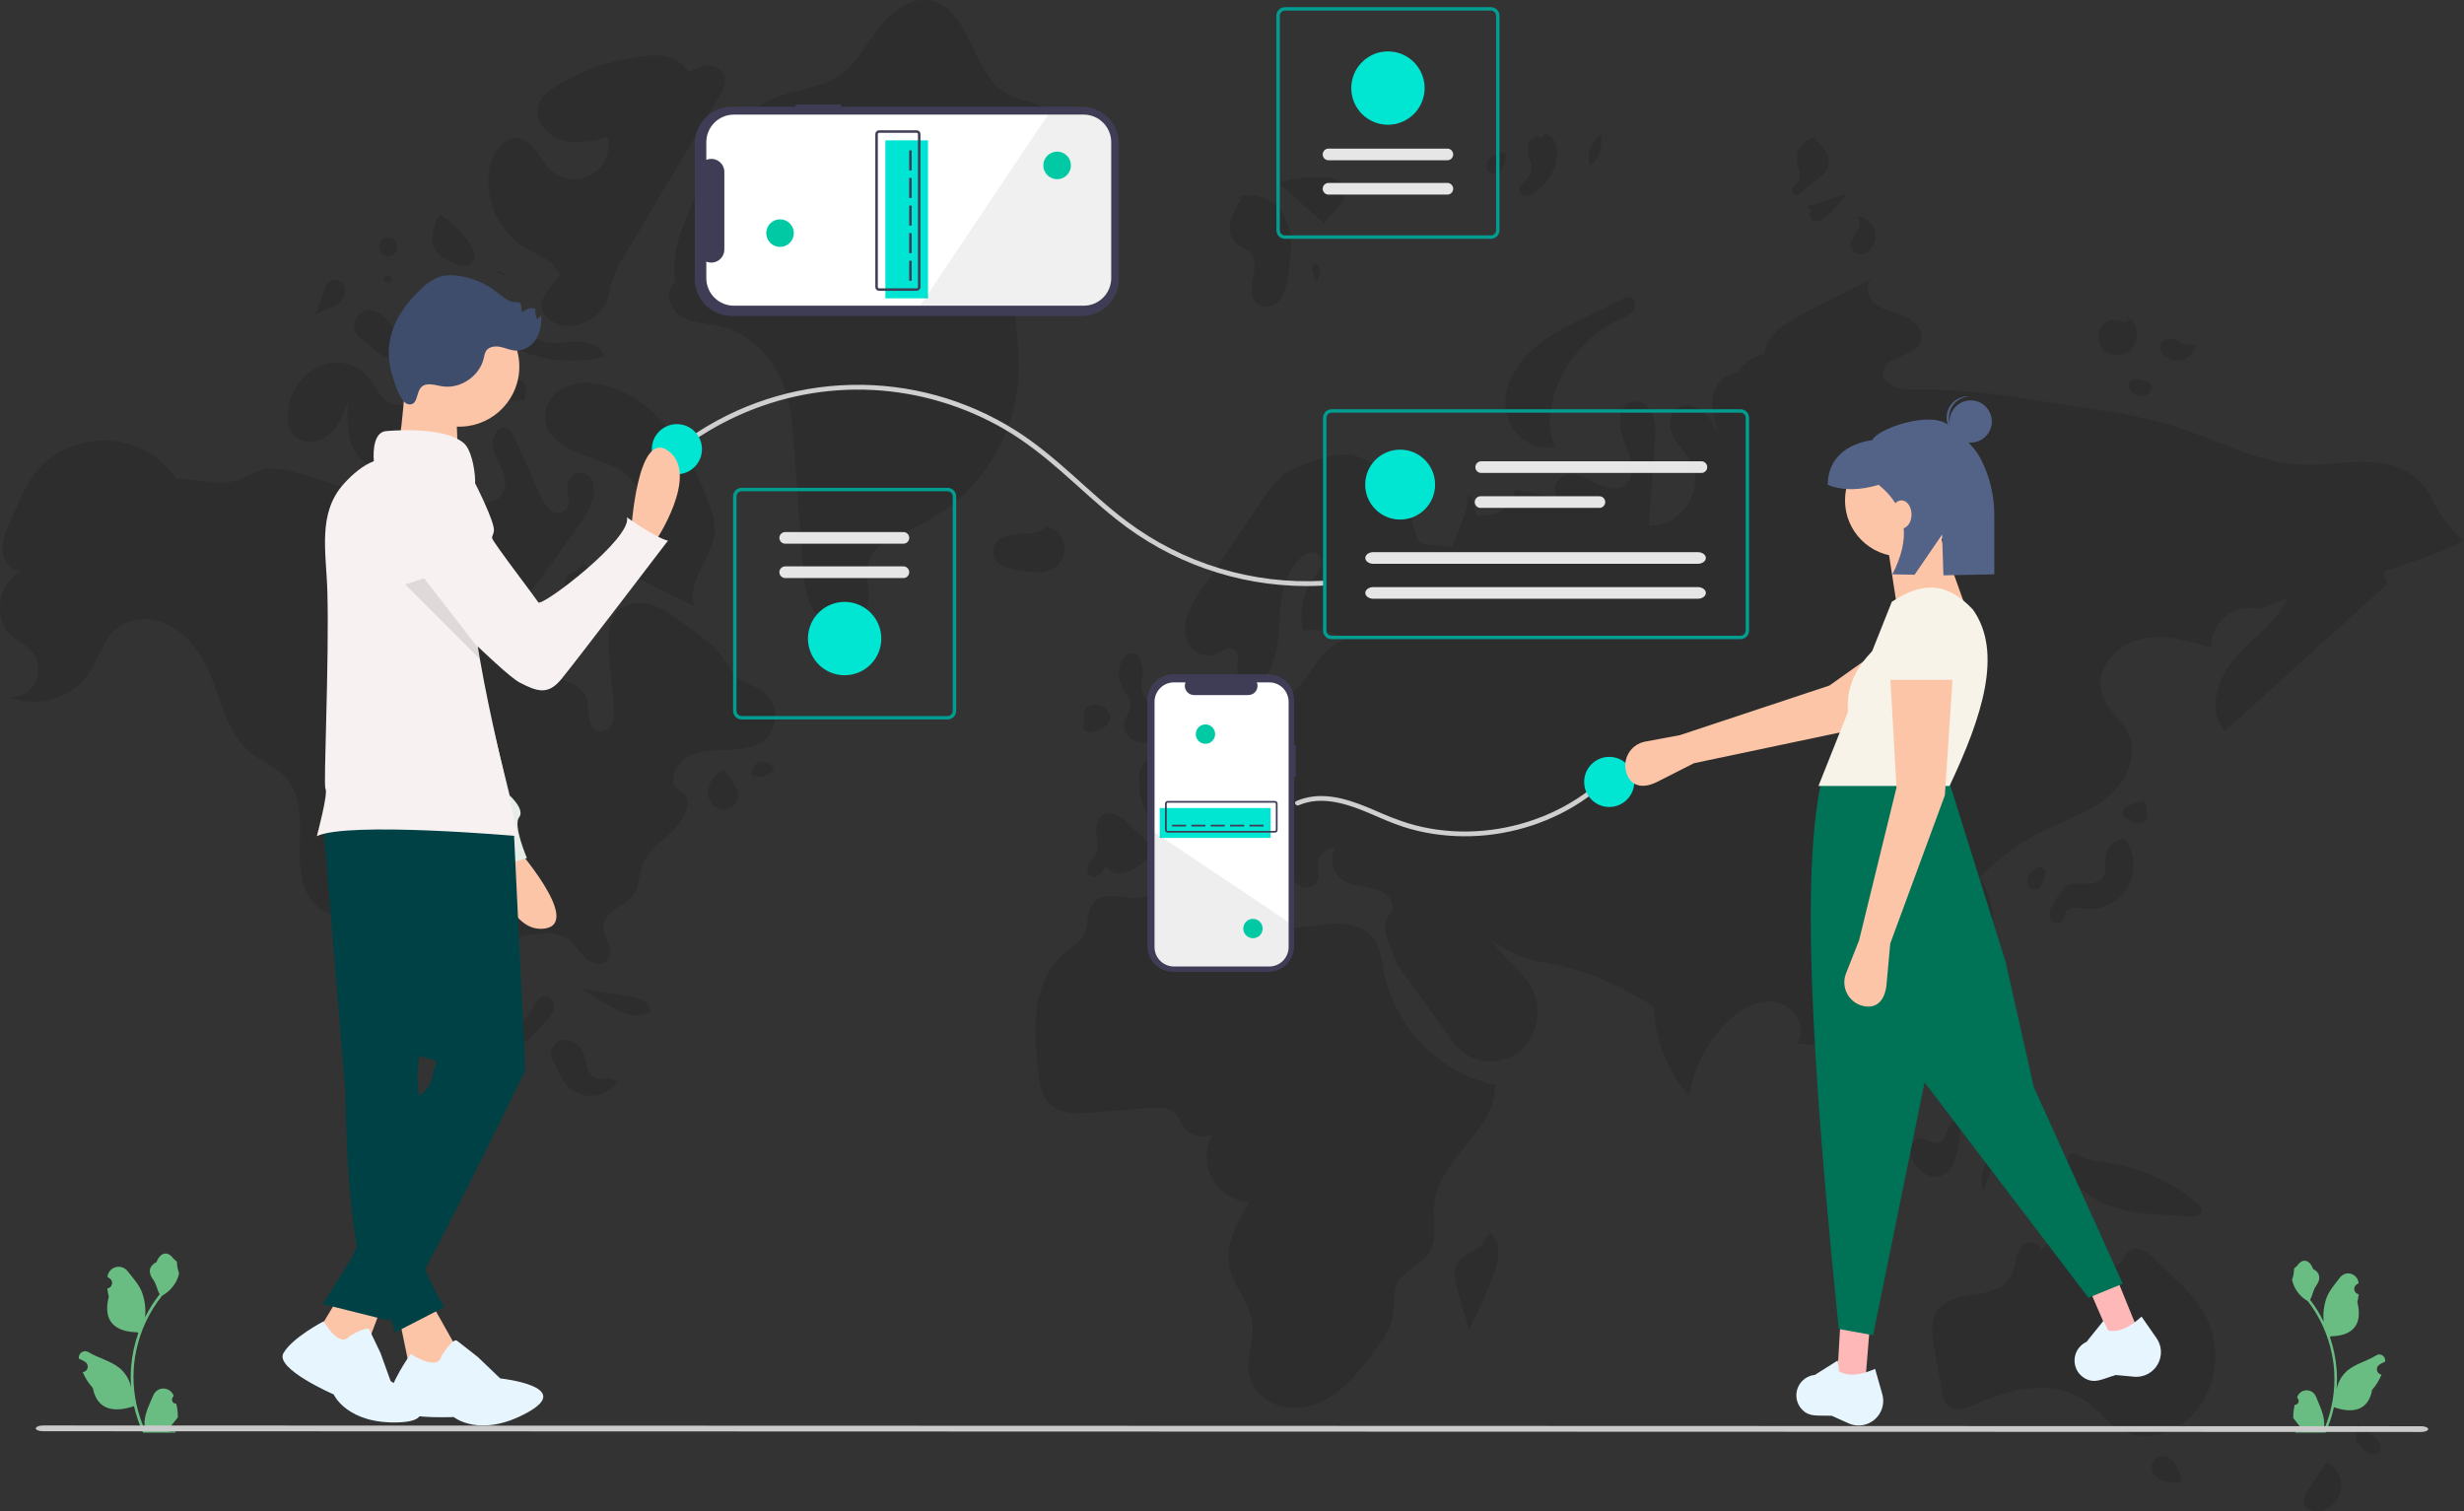 <svg width="344" height="211" viewBox="0 0 344 211" fill="none" xmlns="http://www.w3.org/2000/svg">
<rect x="0" y="0" width="344" height="211" fill="#333333" stroke="none"/>
<g opacity="0.71">
<path d="M143.042 30.256C144.246 27.831 146.171 25.819 147.348 23.381C148.525 20.942 148.754 17.68 146.793 15.814C145.129 14.23 142.519 14.207 140.527 13.06C135.453 10.136 135.458 0.849 129.657 0.047C126.836 -0.343 124.284 1.772 122.579 4.053C120.874 6.333 119.515 8.995 117.151 10.585C114.474 12.382 111.013 12.46 108.04 13.708C102.341 16.1 99.351 22.252 96.855 27.905C95.245 31.548 93.599 35.476 94.346 39.387C92.723 40.397 93.446 43.114 95.066 44.128C96.687 45.143 98.722 45.12 100.582 45.56C104.492 46.484 107.694 49.596 109.21 53.316C110.393 56.213 110.635 59.4 110.863 62.523L112.052 78.781C112.228 81.192 112.459 83.755 113.926 85.676C115.394 87.598 118.572 88.403 120.222 86.635C121.798 84.947 121.088 82.272 121.056 79.963C121.024 77.653 123.112 74.776 125.081 75.985L125.776 74.409C130.273 72.798 134.211 69.926 137.119 66.135C140.026 62.344 141.779 57.796 142.169 53.035C142.674 45.363 139.622 37.14 143.042 30.256Z" fill="#2A2A2A"/>
<path d="M147.637 78.888C148.071 78.478 148.38 77.953 148.525 77.374C148.671 76.795 148.648 76.187 148.46 75.621C148.271 75.054 147.924 74.553 147.46 74.178C146.996 73.802 146.434 73.567 145.841 73.5L145.849 73.76C145.002 74.254 144.036 74.508 143.056 74.494C142.08 74.478 141.108 74.632 140.184 74.949C139.724 75.116 139.326 75.418 139.042 75.816C138.758 76.213 138.6 76.688 138.591 77.177C138.644 77.551 138.788 77.907 139.008 78.215C139.229 78.522 139.521 78.772 139.858 78.942C140.537 79.277 141.265 79.498 142.015 79.597C143.947 79.961 146.206 80.236 147.637 78.888Z" fill="#2A2A2A"/>
<path d="M185.302 30.385C186.111 29.834 186.797 29.123 187.319 28.296C187.572 27.877 187.692 27.391 187.664 26.903C187.636 26.415 187.461 25.946 187.162 25.559C186.553 25.031 185.769 24.748 184.963 24.765C182.774 24.602 180.574 24.861 178.483 25.529L184.924 31.236L185.302 30.385Z" fill="#2A2A2A"/>
<path d="M174.564 35.332C175.432 36.29 175.155 37.776 174.91 39.045C174.665 40.313 174.633 41.899 175.725 42.591C176.671 43.191 177.999 42.702 178.69 41.821C179.309 40.881 179.686 39.803 179.787 38.683C180.127 37.055 180.281 35.393 180.245 33.73C180.204 32.054 179.613 30.439 178.563 29.133C177.818 28.283 176.826 27.688 175.725 27.431C174.625 27.174 173.472 27.268 172.427 27.699L173.425 27.65C172.7 28.581 172.15 29.636 171.802 30.764C171.636 31.33 171.624 31.931 171.768 32.504C171.913 33.076 172.208 33.6 172.623 34.02C173.214 34.535 174.038 34.751 174.564 35.332Z" fill="#2A2A2A"/>
<path d="M223.509 19.267L223.686 18.721C222.944 19.15 222.373 19.821 222.066 20.621C221.76 21.422 221.738 22.303 222.004 23.118C222.575 22.668 223.015 22.073 223.28 21.397C223.544 20.72 223.623 19.985 223.509 19.267Z" fill="#2A2A2A"/>
<path d="M213.867 27.085C214.812 26.55 215.618 25.802 216.221 24.899C216.824 23.997 217.207 22.965 217.339 21.888C217.442 21.218 217.364 20.533 217.114 19.903C216.986 19.59 216.783 19.314 216.522 19.099C216.262 18.884 215.952 18.737 215.621 18.671L215.216 19.307C214.637 18.808 213.664 19.321 213.421 20.046C213.262 20.798 213.327 21.58 213.605 22.296C213.885 23.015 213.872 23.816 213.57 24.527C213.245 24.945 212.878 25.33 212.477 25.676C212.281 25.854 212.153 26.095 212.115 26.358C212.077 26.62 212.131 26.888 212.268 27.115C212.651 27.547 213.363 27.365 213.867 27.085Z" fill="#2A2A2A"/>
<path d="M209.757 23.533C210.103 22.911 210.266 22.203 210.227 21.492L209.343 21.215C208.779 21.444 208.278 21.806 207.884 22.271C207.764 22.391 207.673 22.536 207.616 22.695C207.559 22.855 207.537 23.025 207.554 23.194C207.57 23.363 207.624 23.526 207.711 23.672C207.797 23.817 207.915 23.942 208.056 24.036C208.197 24.131 208.356 24.194 208.524 24.219C208.692 24.245 208.863 24.233 209.025 24.185C209.188 24.137 209.338 24.053 209.464 23.941C209.591 23.828 209.691 23.688 209.757 23.532V23.533Z" fill="#2A2A2A"/>
<path d="M252.936 19.062C253.016 19.13 253.095 19.198 253.175 19.266C253.246 19.251 253.313 19.225 253.384 19.216L252.936 19.062Z" fill="#2A2A2A"/>
<path d="M251.521 26.819L253.954 24.851C254.385 24.546 254.752 24.16 255.035 23.714C255.229 23.292 255.312 22.828 255.278 22.366C255.244 21.903 255.093 21.456 254.839 21.067C254.39 20.378 253.828 19.77 253.175 19.269C252.459 19.439 251.831 19.864 251.408 20.466C250.984 21.068 250.797 21.804 250.88 22.535C251.026 23.466 251.611 24.46 251.134 25.273C250.949 25.589 250.628 25.804 250.414 26.102C250.2 26.401 250.131 26.874 250.425 27.093C250.752 27.335 251.204 27.072 251.521 26.819Z" fill="#2A2A2A"/>
<path d="M253.295 30.832C253.596 30.848 253.898 30.799 254.179 30.689C254.46 30.578 254.714 30.409 254.924 30.191C256.008 29.303 256.957 28.261 257.739 27.098L252.264 28.832L252.833 29.498C252.329 29.827 252.702 30.719 253.295 30.832Z" fill="#2A2A2A"/>
<path d="M258.41 34.588C258.521 34.873 258.723 35.113 258.984 35.273C259.244 35.432 259.55 35.501 259.854 35.47C260.157 35.43 260.447 35.324 260.705 35.159C260.962 34.994 261.18 34.775 261.343 34.517C261.621 34.108 261.785 33.632 261.817 33.139C261.849 32.645 261.749 32.152 261.526 31.711C261.304 31.269 260.967 30.895 260.552 30.627C260.136 30.36 259.656 30.208 259.162 30.188L259.666 30.957C259.794 32.272 258.008 33.331 258.41 34.588Z" fill="#2A2A2A"/>
<path d="M293.853 48.98C294.346 49.349 294.946 49.547 295.562 49.545C296.178 49.544 296.777 49.343 297.268 48.972C297.587 48.7 297.847 48.365 298.03 47.988C298.214 47.611 298.318 47.2 298.335 46.781C298.352 46.362 298.283 45.944 298.131 45.553C297.98 45.162 297.749 44.806 297.453 44.508L296.521 45.029C296.004 44.697 295.379 44.578 294.776 44.697C294.173 44.817 293.64 45.166 293.29 45.671C292.975 46.2 292.86 46.823 292.963 47.43C293.067 48.036 293.384 48.586 293.856 48.98H293.853Z" fill="#2A2A2A"/>
<path d="M304.692 50.207C305.146 50.075 305.559 49.829 305.89 49.492C306.222 49.156 306.461 48.739 306.586 48.283L304.774 48.045C304.27 47.664 303.683 47.408 303.061 47.297C302.75 47.251 302.431 47.312 302.16 47.472C301.888 47.633 301.68 47.881 301.569 48.176C301.531 48.428 301.557 48.685 301.646 48.923C301.735 49.161 301.883 49.373 302.077 49.537C302.419 49.863 302.839 50.096 303.297 50.214C303.755 50.331 304.235 50.329 304.692 50.207Z" fill="#2A2A2A"/>
<path d="M297.209 53.83C297.241 54.124 297.356 54.404 297.541 54.636C297.726 54.868 297.973 55.042 298.253 55.139C298.56 55.284 298.902 55.334 299.238 55.282C299.573 55.23 299.884 55.079 300.132 54.848C300.242 54.724 300.32 54.576 300.361 54.416C300.402 54.257 300.404 54.089 300.367 53.928C300.33 53.768 300.256 53.618 300.149 53.492C300.043 53.365 299.908 53.267 299.756 53.203L298.397 52.956C297.871 52.684 297.201 53.239 297.209 53.83Z" fill="#2A2A2A"/>
<path d="M218.361 63.385L217.309 62.425C217.589 62.815 217.948 63.142 218.361 63.385Z" fill="#2A2A2A"/>
<path d="M210.327 57.73C210.975 60.736 214.214 63.186 217.154 62.282L217.309 62.424C216.373 61.143 216.215 59.247 216.433 57.599C216.839 54.774 217.949 52.097 219.663 49.814C221.376 47.532 223.636 45.717 226.235 44.539C226.947 44.316 227.584 43.902 228.075 43.34C228.494 42.727 228.337 41.676 227.616 41.504C227.223 41.459 226.828 41.55 226.495 41.763L221.031 44.453C218.271 45.808 215.456 47.208 213.289 49.39C211.121 51.572 209.682 54.723 210.327 57.73Z" fill="#2A2A2A"/>
<path d="M76.545 139.175C75.868 138.945 75.153 139.455 74.754 140.05C74.433 140.688 74.054 141.296 73.624 141.866C72.582 142.94 70.683 142.729 69.56 141.739C68.436 140.748 67.95 139.222 67.731 137.742C67.47 135.966 67.583 133.983 68.755 132.627C69.962 131.228 71.946 130.852 73.77 130.561C75.656 130.261 77.768 130.01 79.312 131.132C80.286 131.839 80.853 132.981 81.754 133.775C82.654 134.57 84.258 134.873 84.936 133.88C85.114 133.528 85.203 133.138 85.198 132.744C85.192 132.35 85.091 131.963 84.903 131.616C84.522 130.926 84.293 130.162 84.23 129.375C84.276 128.284 85.155 127.416 86.049 126.792C86.943 126.169 87.959 125.63 88.547 124.71C89.27 123.578 89.194 122.121 89.642 120.853C90.729 117.787 94.607 116.423 95.736 113.373C96.008 112.732 96.039 112.013 95.823 111.351C95.35 110.136 94.072 110.375 93.993 108.889C93.918 107.472 95.103 106.076 96.307 105.483C97.966 104.666 99.902 104.732 101.751 104.682C103.6 104.632 105.594 104.386 106.951 103.129C107.39 102.676 107.729 102.136 107.945 101.543C108.161 100.95 108.249 100.318 108.204 99.689C108.159 99.06 107.982 98.447 107.684 97.891C107.386 97.335 106.973 96.848 106.474 96.462C105.463 95.764 104.184 95.521 103.2 94.784C101.974 93.867 101.394 92.339 100.439 91.142C99.645 90.231 98.736 89.426 97.735 88.748L95.278 86.924C93.799 85.825 92.258 84.698 90.454 84.307C88.649 83.915 86.505 84.47 85.603 86.077C85.247 86.794 85.052 87.58 85.033 88.38C84.951 90.264 85.03 92.151 85.268 94.022L85.714 98.538C85.847 99.888 85.704 101.667 84.394 102.018C81.488 102.795 82.468 98.498 81.824 97.181C80.838 95.166 76.304 94.198 74.367 93.36C73.156 92.835 71.879 92.256 71.148 91.158C70.239 89.791 70.425 87.931 71.138 86.452C71.851 84.973 73.013 83.77 74.069 82.512C75.145 81.23 76.126 79.871 77.104 78.514L80.51 73.791C81.967 71.772 83.498 69.308 82.668 66.96C82.488 66.646 82.22 66.392 81.897 66.229C81.574 66.067 81.21 66.003 80.851 66.046C80.492 66.09 80.154 66.238 79.879 66.472C79.604 66.707 79.404 67.018 79.305 67.365C78.942 68.633 79.909 70.251 78.984 71.191C78.667 71.446 78.271 71.582 77.864 71.574C77.457 71.566 77.066 71.416 76.759 71.149C76.159 70.595 75.703 69.905 75.429 69.137C74.308 66.646 73.216 64.141 72.065 61.663C71.701 60.88 71.322 59.539 70.219 59.671C69.262 59.786 68.746 61.181 68.779 61.99C68.827 63.167 69.479 64.22 69.976 65.289C70.473 66.357 70.822 67.641 70.275 68.686C69.584 70.008 67.832 70.305 66.34 70.261C63.528 70.176 60.772 69.449 58.284 68.136L58.089 72.283L52.148 69.796L50.995 69.313C49.324 68.613 47.651 67.914 45.932 67.346C44.956 67.024 43.966 66.745 42.974 66.466L41.169 65.958C39.982 65.537 38.724 65.358 37.466 65.43C36.146 65.596 34.967 66.305 33.746 66.835C31.021 68.019 27.495 66.828 24.574 66.807C23.416 65.116 21.851 63.743 20.025 62.813C18.198 61.882 16.168 61.425 14.119 61.481C12.07 61.538 10.068 62.107 8.296 63.138C6.523 64.168 5.038 65.626 3.974 67.378C3.461 68.266 3.003 69.185 2.605 70.131L1.421 72.793C0.84 74.096 0.246 75.468 0.36 76.89C0.474 78.312 1.564 79.765 2.991 79.752C-0.373 81.275 -1.073 86.604 1.783 88.944C2.574 89.591 3.544 90.015 4.256 90.749C4.794 91.304 5.154 92.007 5.289 92.768C5.425 93.529 5.33 94.313 5.017 95.019C4.704 95.726 4.187 96.323 3.532 96.733C2.877 97.144 2.115 97.35 1.343 97.324C3.336 98.094 5.531 98.166 7.569 97.527C9.608 96.888 11.37 95.577 12.568 93.808C13.789 91.897 14.32 89.507 15.981 87.962C18.181 85.916 21.815 86.074 24.353 87.683C26.891 89.293 28.496 92.032 29.6 94.827C31.047 98.489 31.973 102.673 35.056 105.123C36.547 106.307 38.434 106.972 39.752 108.348C41.628 110.305 41.953 113.259 41.909 115.97C41.865 118.681 41.575 121.493 42.562 124.018C43.55 126.543 46.383 128.62 48.92 127.669C48.192 129.826 48.215 132.166 48.983 134.31C49.751 136.453 51.221 138.275 53.153 139.479L51.766 130.873C54.071 131.522 55.565 133.758 56.428 135.992C57.291 138.226 57.747 140.642 58.997 142.684C60.969 145.9 64.533 147.286 68.162 147.273C72.081 147.261 73.569 145.391 76.152 142.639C76.671 142.17 77.065 141.578 77.299 140.918C77.404 140.586 77.386 140.226 77.247 139.906C77.109 139.586 76.859 139.327 76.545 139.176L76.545 139.175Z" fill="#2A2A2A"/>
<path d="M87.644 139.032L81.072 137.999L84.517 140.07C85.475 140.708 86.516 141.21 87.611 141.561C88.16 141.734 88.739 141.792 89.312 141.731C89.884 141.671 90.438 141.494 90.939 141.211L90.659 140.674C90.218 139.558 88.831 139.219 87.644 139.032Z" fill="#2A2A2A"/>
<path d="M86.155 151.21L86.17 151.171C86.038 150.952 85.843 150.776 85.61 150.669C85.377 150.561 85.117 150.525 84.864 150.566C84.359 150.656 83.843 150.664 83.336 150.59C83.014 150.464 82.726 150.263 82.498 150.003C82.269 149.744 82.106 149.433 82.022 149.097C81.805 148.442 81.74 147.741 81.492 147.097C81.313 146.587 80.997 146.137 80.578 145.795C80.159 145.454 79.655 145.235 79.12 145.162C78.583 145.118 78.051 145.288 77.638 145.634C77.225 145.98 76.965 146.474 76.914 147.01C76.956 147.563 77.132 148.096 77.425 148.566L78.134 149.93C78.333 150.336 78.562 150.728 78.82 151.101C79.238 151.677 79.785 152.147 80.417 152.475C81.049 152.803 81.748 152.979 82.46 152.989C83.172 152.999 83.876 152.843 84.517 152.534C85.159 152.224 85.719 151.769 86.153 151.205L86.155 151.21Z" fill="#2A2A2A"/>
<path d="M73.362 34.626C75.031 35.612 77.122 36.29 77.912 38.054L78.37 38.202L76.873 40.061C76.257 40.828 75.609 41.681 75.623 42.664C75.643 44.02 76.945 45.039 78.261 45.358C79.665 45.647 81.127 45.404 82.362 44.676C83.597 43.948 84.517 42.788 84.945 41.419C85.101 40.848 85.166 40.256 85.303 39.681C85.703 38.315 86.306 37.018 87.094 35.833L100.383 13.476C100.938 12.548 101.503 11.437 101.089 10.441C100.867 10.019 100.525 9.674 100.105 9.448C99.685 9.223 99.208 9.129 98.734 9.177C97.789 9.292 96.877 9.599 96.054 10.079C95.689 9.437 95.173 8.893 94.551 8.495C93.929 8.096 93.22 7.854 92.484 7.79C91.013 7.677 89.532 7.805 88.102 8.172C84.872 8.659 81.757 9.729 78.909 11.329C77.352 12.117 75.637 13.09 75.185 14.776C74.631 16.85 76.421 18.966 78.484 19.56C80.547 20.153 82.749 19.655 84.837 19.154C85.074 20.166 84.975 21.228 84.558 22.179C84.14 23.131 83.424 23.922 82.519 24.433C81.614 24.944 80.567 25.147 79.537 25.013C78.506 24.879 77.546 24.415 76.802 23.689C75.305 22.232 74.572 19.702 72.517 19.326C70.463 18.95 68.841 21.136 68.388 23.169C67.946 25.358 68.186 27.63 69.076 29.679C69.965 31.728 71.462 33.455 73.363 34.627L73.362 34.626Z" fill="#2A2A2A"/>
<path d="M99.052 70.486C98.065 67.705 96.769 65.045 95.187 62.555C93.988 60.586 92.508 58.803 90.794 57.261C89.228 55.908 87.427 54.854 85.481 54.149C83.593 53.466 81.49 53.128 79.58 53.751C77.67 54.374 76.046 56.15 76.084 58.158C76.127 60.376 78.07 62.115 80.095 63.026C82.12 63.938 84.373 64.336 86.282 65.469C87.581 66.256 88.667 67.351 89.444 68.656C90.22 69.962 90.664 71.438 90.737 72.956L91.218 73.751C90.128 74.112 89.112 74.666 88.217 75.386C87.774 75.751 87.435 76.228 87.235 76.766C87.035 77.305 86.98 77.886 87.077 78.453C87.411 79.798 88.783 80.569 90.025 81.184L96.907 84.593C95.736 81.11 99.563 77.869 99.775 74.201C99.783 72.927 99.537 71.663 99.052 70.484L99.052 70.486Z" fill="#2A2A2A"/>
<path d="M41.37 61.084C42.762 62.165 44.902 61.659 46.177 60.443C47.453 59.227 48.073 57.496 48.652 55.832C48.441 57.479 48.462 59.148 48.714 60.789C48.844 61.61 49.144 62.395 49.594 63.094C50.044 63.793 50.633 64.391 51.326 64.85C51.954 65.195 52.631 65.442 53.333 65.583C56.605 66.327 60.023 66.083 63.155 64.881L63.183 63.81C61.61 63.989 60.419 62.263 60.315 60.683C60.211 59.103 60.785 57.553 60.835 55.971C60.886 54.388 60.123 52.539 58.564 52.257C58.837 52.805 58.937 53.423 58.85 54.028C58.763 54.634 58.493 55.199 58.077 55.648C57.661 56.097 57.118 56.408 56.521 56.541C55.923 56.673 55.3 56.621 54.733 56.39C52.929 55.657 52.274 53.459 50.88 52.1C50.019 51.334 48.95 50.839 47.809 50.679C46.667 50.518 45.504 50.699 44.465 51.198C43.439 51.721 42.538 52.461 41.826 53.367C41.114 54.272 40.607 55.321 40.34 56.442C39.918 58.064 40.043 60.052 41.37 61.084Z" fill="#2A2A2A"/>
<path d="M84.318 49.806L84.379 49.701C83.991 48.58 82.787 47.921 81.611 47.754C80.426 47.676 79.237 47.716 78.059 47.872C76.872 48.025 75.669 47.759 74.656 47.12C73.847 46.516 73.386 45.563 72.74 44.788C72.093 44.012 71.046 43.374 70.106 43.745C69.089 44.147 68.818 45.572 69.311 46.548C69.893 47.485 70.77 48.2 71.804 48.582C75.72 50.379 80.126 50.809 84.315 49.803L84.318 49.806Z" fill="#2A2A2A"/>
<path d="M70.95 53.166C70.625 53.405 70.406 53.76 70.337 54.157C70.268 54.553 70.354 54.961 70.579 55.296C70.803 55.63 71.148 55.865 71.541 55.951C71.935 56.037 72.346 55.968 72.69 55.758L73.033 56.097C73.49 55.28 73.678 54.187 73.095 53.453C72.835 53.149 72.473 52.952 72.077 52.9C71.681 52.847 71.28 52.942 70.95 53.166H70.95Z" fill="#2A2A2A"/>
<path d="M66.934 56.099C66.939 55.807 66.856 55.52 66.694 55.276C66.533 55.033 66.302 54.844 66.032 54.734C65.847 54.702 65.659 54.708 65.477 54.751C65.295 54.795 65.124 54.874 64.974 54.986C64.823 55.097 64.697 55.237 64.603 55.398C64.508 55.56 64.447 55.738 64.424 55.924C64.396 56.301 64.445 56.681 64.57 57.038C64.694 57.396 64.891 57.724 65.147 58.002C65.297 58.227 65.492 58.417 65.72 58.56C65.948 58.704 66.204 58.797 66.471 58.834C67.009 58.852 67.557 58.29 67.34 57.798L66.518 57.782C66.771 57.255 66.913 56.682 66.934 56.099Z" fill="#2A2A2A"/>
<path d="M50.874 47.688L51.779 48.422C52.302 48.873 52.866 49.274 53.465 49.619C54.512 50.199 55.743 50.349 56.899 50.039C57.47 49.876 57.99 49.572 58.413 49.156C58.835 48.739 59.146 48.222 59.316 47.654C59.677 46.298 59.089 44.884 58.515 43.601C58.384 43.234 58.167 42.904 57.883 42.637C57.737 42.508 57.551 42.433 57.357 42.426C57.162 42.418 56.971 42.478 56.816 42.595C56.703 42.735 56.628 42.902 56.598 43.079C56.568 43.257 56.584 43.439 56.644 43.608C56.768 43.946 56.824 44.305 56.81 44.664C56.753 45.019 56.379 45.354 56.053 45.207L56.001 46.415C54.435 45.622 53.606 43.513 51.864 43.306C51.472 43.259 51.076 43.321 50.718 43.484C50.359 43.647 50.052 43.906 49.831 44.231C49.609 44.557 49.481 44.937 49.461 45.331C49.441 45.724 49.529 46.115 49.716 46.462C50.019 46.943 50.413 47.36 50.877 47.688L50.874 47.688Z" fill="#2A2A2A"/>
<path d="M47.145 42.477C47.507 42.228 47.794 41.885 47.973 41.484C48.153 41.083 48.218 40.64 48.162 40.204C48.118 39.993 48.029 39.794 47.9 39.622C47.771 39.449 47.606 39.307 47.416 39.206C47.226 39.104 47.016 39.046 46.801 39.035C46.585 39.024 46.37 39.06 46.171 39.142C45.724 39.477 45.41 39.959 45.284 40.503L44.046 43.996L44.74 43.491C45.598 43.306 46.414 42.962 47.145 42.477Z" fill="#2A2A2A"/>
<path d="M55.182 35.332C55.306 35.176 55.394 34.994 55.44 34.8C55.486 34.606 55.49 34.405 55.45 34.209C55.409 34.014 55.327 33.83 55.208 33.67C55.089 33.51 54.936 33.378 54.761 33.283L53.894 33.202C53.696 33.252 53.514 33.347 53.36 33.48C53.206 33.614 53.086 33.781 53.009 33.969C52.932 34.157 52.9 34.361 52.915 34.564C52.931 34.767 52.994 34.963 53.099 35.137C53.205 35.311 53.349 35.458 53.522 35.566C53.694 35.674 53.889 35.74 54.092 35.759C54.294 35.778 54.498 35.75 54.688 35.675C54.877 35.601 55.047 35.484 55.182 35.332Z" fill="#2A2A2A"/>
<path d="M63.163 36.671C63.972 37.058 64.996 37.428 65.7 36.872C65.909 36.683 66.065 36.443 66.151 36.175C66.238 35.907 66.252 35.621 66.193 35.346C66.067 34.798 65.823 34.283 65.478 33.839C64.401 32.293 63.033 30.972 61.45 29.95L61.059 30.459C60.513 31.876 59.985 33.535 60.747 34.851C61.258 35.737 62.237 36.229 63.163 36.671Z" fill="#2A2A2A"/>
<path d="M69.191 37.934L70.705 38.619C70.557 38.36 70.331 38.154 70.059 38.032C69.787 37.908 69.484 37.874 69.191 37.934Z" fill="#2A2A2A"/>
<path d="M65.113 42.696L64.398 42.931C63.79 43.931 64.054 45.212 64.336 46.344C64.515 47.061 64.901 47.946 65.64 47.912C66.359 47.88 66.677 47.008 66.815 46.302C67.03 45.535 67.054 44.726 66.883 43.948C66.785 43.562 66.554 43.224 66.229 42.995C65.905 42.765 65.509 42.659 65.113 42.695V42.696Z" fill="#2A2A2A"/>
<path d="M53.708 39.333L54.237 39.546C54.361 39.529 54.476 39.47 54.564 39.381C54.651 39.291 54.707 39.175 54.722 39.051C54.737 38.927 54.711 38.801 54.647 38.693C54.583 38.585 54.486 38.501 54.37 38.454C54.253 38.407 54.125 38.4 54.004 38.434C53.884 38.468 53.777 38.54 53.702 38.64C53.627 38.74 53.586 38.862 53.587 38.988C53.589 39.113 53.631 39.234 53.708 39.333Z" fill="#2A2A2A"/>
<path d="M80.388 79.795C80.132 79.801 79.88 79.868 79.655 79.99C79.43 80.113 79.237 80.288 79.093 80.5C78.949 80.712 78.858 80.956 78.827 81.21C78.796 81.465 78.827 81.723 78.916 81.963C79.436 83.082 81.225 83.087 82.021 82.144C82.225 81.876 82.371 81.569 82.45 81.241C82.529 80.914 82.539 80.574 82.48 80.243C82.421 79.911 82.294 79.596 82.107 79.316C81.92 79.036 81.677 78.798 81.393 78.617L80.388 79.795Z" fill="#2A2A2A"/>
<path d="M106.162 106.302C105.954 106.357 105.759 106.454 105.589 106.586C105.419 106.718 105.277 106.883 105.172 107.071C105.066 107.258 105 107.465 104.976 107.679C104.952 107.893 104.971 108.11 105.033 108.316L106.519 108.419L108.028 107.662C107.997 107.449 107.925 107.244 107.814 107.059C107.703 106.875 107.556 106.714 107.382 106.588C107.208 106.461 107.01 106.37 106.801 106.321C106.591 106.272 106.374 106.265 106.162 106.302Z" fill="#2A2A2A"/>
<path d="M100.123 108.14C99.698 108.442 99.356 108.847 99.131 109.317C98.906 109.787 98.804 110.307 98.835 110.828C98.884 111.347 99.096 111.837 99.442 112.227C99.787 112.618 100.248 112.888 100.758 112.999C101.272 113.08 101.797 112.962 102.228 112.67C102.659 112.378 102.963 111.933 103.078 111.425C103.329 109.888 101.678 108.763 101.084 107.324L100.123 108.14Z" fill="#2A2A2A"/>
<path d="M157.828 97.991C157.986 99.144 156.946 100.155 156.907 101.319C156.861 102.699 158.364 103.773 159.742 103.638C160.424 103.519 161.07 103.244 161.628 102.834C162.186 102.424 162.641 101.89 162.958 101.275L162.988 101.145L160.979 98.875C160.157 97.946 159.285 96.888 159.315 95.647C159.331 95.036 159.572 94.443 159.558 93.831C159.526 93.391 159.428 92.959 159.267 92.548C159.086 92.007 158.839 91.398 158.299 91.215C157.621 90.986 156.939 91.585 156.616 92.223C156.325 92.811 156.183 93.462 156.203 94.117C156.224 94.773 156.406 95.414 156.733 95.982C157.124 96.643 157.724 97.227 157.828 97.991Z" fill="#2A2A2A"/>
<path d="M151.513 102.049C151.66 102.128 151.822 102.175 151.988 102.186C152.154 102.196 152.32 102.171 152.475 102.111C153.072 102.009 153.646 101.8 154.168 101.495C154.428 101.339 154.641 101.117 154.787 100.851C154.932 100.585 155.005 100.286 154.997 99.983C154.906 99.602 154.705 99.257 154.418 98.991C154.131 98.725 153.772 98.549 153.386 98.487C153.117 98.393 152.83 98.366 152.549 98.409C152.268 98.452 152.002 98.564 151.774 98.734C151.275 99.202 151.335 99.996 151.433 100.673L151.327 100.85C151.234 101.269 151.173 101.789 151.513 102.049Z" fill="#2A2A2A"/>
<path d="M256.912 151.353L256.478 150.273C256.279 150.762 256.353 151.262 256.912 151.353Z" fill="#2A2A2A"/>
<path d="M343.854 75.597C341.996 73.58 340.857 72.417 339.684 69.918C339.045 68.539 338.075 67.34 336.86 66.428C335.645 65.516 334.222 64.918 332.72 64.69C328.864 64.054 324.924 65.059 321.021 64.859C314.771 64.536 309.133 61.183 303.149 59.354C299.798 58.415 296.385 57.711 292.935 57.247L286.971 56.304C280.455 55.274 273.897 54.24 267.302 54.377C265.4 54.416 262.751 53.844 262.903 51.949C263.092 49.594 267.329 49.903 268.144 47.685C268.649 46.314 267.442 44.873 266.119 44.253C264.796 43.632 263.268 43.446 262.067 42.613C260.866 41.78 260.207 39.849 261.311 38.892L252.132 43.597C249.588 44.901 246.746 46.598 246.297 49.421C244.764 49.826 243.423 50.758 242.508 52.053C240.787 52.062 239.435 53.717 239.151 55.412C238.866 57.106 239.383 58.827 239.89 60.471C239.266 59.275 238.603 58.033 237.503 57.253C236.403 56.473 234.729 56.324 233.789 57.294C232.826 58.288 233.049 59.957 233.732 61.162C234.415 62.367 235.458 63.34 236.102 64.566C238.109 68.395 234.472 73.786 230.17 73.359L231.033 61.497C231.216 60.281 231.113 59.039 230.734 57.869C230.265 56.737 229.063 55.808 227.867 56.075C225.717 56.556 225.901 59.706 226.796 61.719C227.69 63.733 228.583 66.533 226.755 67.766C225.577 68.562 223.978 68.07 222.705 67.435C221.431 66.8 220.07 66.018 218.679 66.314C217.287 66.609 216.412 68.737 217.641 69.457L211.525 68.394C211.424 68.994 211.198 69.566 210.862 70.073C210.526 70.581 210.087 71.012 209.574 71.34C209.061 71.667 208.485 71.883 207.883 71.974C207.282 72.065 206.667 72.028 206.081 71.867L205.48 69.378L204.586 69.132C205.522 69.392 204.057 73.342 202.744 76.359C200.978 76.152 198.397 76.112 198.102 75.606C196.692 73.183 196.86 67.409 194.41 66.047C193.181 65.364 191.921 64.741 190.63 64.178C189.952 63.855 189.235 63.62 188.498 63.478C186.993 63.241 185.478 63.707 184.025 64.169C182.31 64.714 180.554 65.278 179.134 66.388C177.921 67.439 176.881 68.676 176.053 70.051L167.639 82.5C166.804 83.608 166.146 84.84 165.691 86.151C165.476 86.803 165.404 87.494 165.481 88.176C165.558 88.858 165.78 89.516 166.134 90.104C166.507 90.68 167.064 91.114 167.713 91.336C168.363 91.558 169.068 91.555 169.716 91.328C170.529 90.976 171.343 90.178 172.149 90.547C172.759 90.826 172.911 91.628 172.847 92.295C172.692 92.949 172.68 93.629 172.811 94.287C173.181 95.327 174.588 95.688 175.595 95.239C176.573 94.705 177.306 93.813 177.64 92.749C178.609 90.263 178.51 87.511 178.749 84.853C178.987 82.196 179.717 79.353 181.812 77.7C182.44 77.207 183.361 76.849 184.007 77.319C184.249 77.539 184.416 77.829 184.485 78.148C184.554 78.467 184.522 78.8 184.393 79.1C184.122 79.694 183.769 80.247 183.345 80.743C182.629 81.751 182.129 82.894 181.874 84.104C181.62 85.313 181.617 86.562 181.866 87.772L182.294 88.037C183.928 87.613 186.115 88.373 188.285 89.1C186.71 89.568 185.323 90.522 184.323 91.825C181.815 95.343 180.001 98.672 175.04 98.63C173.864 98.621 172.698 98.388 171.52 98.384C170.332 98.31 169.161 98.7 168.254 99.471C167.361 100.344 167.083 101.675 166.322 102.663C165.319 103.962 163.642 104.49 162.109 105.08C160.99 105.512 159.81 106.093 159.295 107.176C158.972 108.064 158.897 109.025 159.079 109.953C159.252 111.594 159.557 113.461 160.95 114.347C161.47 114.618 162.04 114.784 162.625 114.833C163.211 114.883 163.8 114.815 164.359 114.635C165.807 114.282 167.224 113.619 168.711 113.718C171.047 113.874 172.969 116.115 172.994 118.456C173.005 119.64 172.66 120.999 173.445 121.887C174.185 122.721 175.647 122.572 176.411 121.763C176.767 121.333 177.011 120.822 177.123 120.275C177.236 119.728 177.212 119.162 177.055 118.627C176.73 117.559 176.231 116.553 175.576 115.649C176.354 115.448 177.177 115.522 177.906 115.859C178.634 116.196 179.224 116.776 179.574 117.498C180.093 118.651 179.925 119.981 180.091 121.233C180.256 122.486 181.019 123.879 182.281 123.951C182.693 123.963 183.097 123.83 183.422 123.575C183.747 123.32 183.972 122.959 184.059 122.556C184.072 121.92 184.037 121.284 183.955 120.654C183.998 120.033 184.277 119.452 184.735 119.03C185.193 118.609 185.794 118.378 186.417 118.386C186.033 119.095 185.908 119.916 186.063 120.707C186.218 121.499 186.644 122.211 187.268 122.723C188.228 123.466 189.497 123.632 190.694 123.84C191.89 124.047 193.165 124.376 193.938 125.313C195.224 126.874 193.65 127.576 193.405 128.898C193.104 130.521 194.46 132.917 194.98 134.47L202.158 144.511C202.692 145.325 203.322 146.072 204.034 146.736C206.396 148.764 210.29 148.564 212.555 146.427C213.653 145.316 214.366 143.883 214.589 142.336C214.812 140.79 214.534 139.213 213.795 137.837C212.396 135.289 209.622 133.711 208.252 131.147C210.532 133.034 213.331 134.185 216.278 134.448C221.493 135.507 226.448 137.586 230.859 140.563C231.066 145.171 232.835 149.572 235.873 153.043C236.42 149.111 238.253 145.47 241.088 142.69C242.931 140.892 245.45 139.443 247.978 139.926C250.507 140.41 252.426 143.634 250.896 145.706L254.741 145.992L256.467 150.279C256.569 149.979 256.765 149.719 257.025 149.538C257.286 149.357 257.598 149.265 257.915 149.274C259.115 149.455 259.956 150.571 261.097 150.983C263.249 151.761 265.549 149.608 265.827 147.338C266.105 145.067 265.025 142.875 263.978 140.843C266.296 141.272 268.689 141.016 270.863 140.106C273.038 139.196 274.9 137.672 276.222 135.72C277.544 133.768 278.268 131.474 278.306 129.116C278.344 126.759 277.693 124.443 276.435 122.449C278.929 119.83 281.864 117.668 285.106 116.065C288.107 114.583 291.389 113.565 294.011 111.485C296.634 109.405 298.473 105.795 297.212 102.695C296.321 100.506 294.086 99.019 293.417 96.751C292.448 93.468 295.389 90.073 298.712 89.253C302.036 88.433 305.505 89.438 308.778 90.441C308.275 87.073 312.179 83.916 315.367 85.112L319.373 83.49C317.825 86.903 314.471 89.074 312.005 91.895C309.538 94.716 308.07 99.311 310.649 102.032L321.728 91.991L333.314 81.488L332.759 79.862C336.423 78.468 340.359 77.32 343.854 75.597Z" fill="#2A2A2A"/>
<path d="M152.043 120.644C151.894 120.858 151.815 121.114 151.816 121.376C151.817 121.637 151.899 121.892 152.051 122.105C152.249 122.274 152.5 122.368 152.76 122.371C153.02 122.375 153.273 122.288 153.476 122.125C153.873 121.786 154.183 121.357 154.38 120.874C154.571 121.245 154.873 121.548 155.243 121.742C155.613 121.936 156.034 122.011 156.448 121.958C157.275 121.833 158.058 121.506 158.728 121.006C159.26 120.694 159.73 120.286 160.114 119.804C160.304 119.561 160.434 119.276 160.495 118.974C160.555 118.671 160.544 118.359 160.462 118.061C160.263 117.605 159.954 117.206 159.562 116.899L156.63 114.191L156.299 114.092C156.127 113.909 155.919 113.762 155.689 113.661C155.459 113.559 155.21 113.506 154.958 113.503C154.707 113.501 154.457 113.549 154.224 113.645C153.992 113.741 153.781 113.883 153.605 114.063C152.998 114.741 152.995 115.757 153.088 116.663C153.18 117.569 153.325 118.535 152.922 119.351C152.693 119.819 152.301 120.189 152.043 120.644Z" fill="#2A2A2A"/>
<path d="M208.738 151.476C204.94 150.631 201.464 148.716 198.72 145.958C195.977 143.2 194.08 139.715 193.254 135.913C192.894 134.119 192.73 132.159 191.537 130.772C190.381 129.429 188.494 128.945 186.722 128.945C184.951 128.945 183.205 129.353 181.437 129.463C178.345 129.656 175.07 128.839 172.86 126.67C171.812 125.643 171.021 124.338 169.798 123.527C168.155 122.438 165.977 122.439 164.105 123.056C162.019 123.743 160.35 125.624 158.07 125.366C155.699 125.096 152.951 124.256 152.021 127.381C151.753 128.28 151.844 129.266 151.505 130.14C150.983 131.488 149.595 132.248 148.499 133.19C146.289 135.087 145.115 137.968 144.719 140.853C144.323 143.738 144.63 146.668 144.936 149.564C145.101 151.126 145.319 152.807 146.392 153.954C147.887 155.554 150.397 155.492 152.579 155.31L160.184 154.682C161.551 154.57 163.108 154.521 164.081 155.488C164.664 156.067 164.911 156.905 165.423 157.547C165.884 158.093 166.516 158.468 167.216 158.609C167.916 158.75 168.644 158.65 169.28 158.324C168.766 159.243 168.486 160.274 168.465 161.326C168.444 162.378 168.683 163.419 169.161 164.357C169.638 165.295 170.34 166.101 171.203 166.703C172.066 167.305 173.065 167.685 174.11 167.81L174.305 167.933C172.682 170.712 170.998 173.833 171.671 176.98C172.248 179.679 174.483 181.843 174.849 184.578C175.184 187.087 173.874 189.654 174.454 192.119C175.04 194.615 177.561 196.355 180.118 196.541C182.676 196.726 185.188 195.592 187.169 193.964C189.15 192.336 190.682 190.239 192.191 188.166C193.123 186.886 194.079 185.555 194.399 184.004C194.739 182.354 194.344 180.526 195.147 179.044C196.071 177.336 198.268 176.696 199.377 175.1C200.812 173.034 199.967 170.22 200.284 167.725C201.069 161.549 208.916 157.7 208.738 151.476Z" fill="#2A2A2A"/>
<path d="M207.604 172.562C207.39 173.526 206.486 174.164 205.626 174.647C204.766 175.129 203.819 175.622 203.381 176.507C202.932 177.414 203.134 178.495 203.372 179.479C203.86 181.526 204.435 183.551 205.097 185.551C206.381 183.125 207.503 180.616 208.453 178.04C208.856 177.082 209.105 176.066 209.19 175.029C209.229 174.511 209.159 173.989 208.985 173.499C208.811 173.009 208.535 172.561 208.177 172.184L207.604 172.562Z" fill="#2A2A2A"/>
<path d="M260.413 161.82L257.178 158.085C256.438 157.234 255.6 156.325 254.482 156.183L254.023 156.477L256.827 163.156C257.158 164.172 257.741 165.089 258.521 165.82C259.358 166.477 260.715 166.604 261.413 165.8C261.638 165.499 261.78 165.144 261.824 164.77C261.869 164.397 261.814 164.018 261.666 163.673C261.362 162.985 260.937 162.358 260.413 161.82Z" fill="#2A2A2A"/>
<path d="M270.861 164.204C271.269 164.062 271.642 163.837 271.958 163.543C272.273 163.249 272.524 162.892 272.694 162.495C273.028 161.701 273.249 160.864 273.35 160.008L273.904 156.664L273.663 156.602C273.429 156.49 273.162 156.466 272.912 156.535C272.661 156.605 272.445 156.763 272.302 156.98C272.03 157.422 271.825 157.902 271.692 158.405C271.623 158.656 271.499 158.888 271.328 159.084C271.158 159.28 270.945 159.435 270.706 159.537C269.843 159.799 269.02 158.881 268.117 158.917C267.752 158.963 267.414 159.132 267.157 159.396C266.9 159.659 266.741 160.002 266.704 160.368C266.651 161.107 266.861 161.841 267.295 162.441C268.064 163.636 269.494 164.597 270.861 164.204Z" fill="#2A2A2A"/>
<path d="M276.823 166.317L279.308 159.772C278.301 160.502 277.53 161.511 277.088 162.674C276.647 163.836 276.555 165.103 276.823 166.317Z" fill="#2A2A2A"/>
<path d="M289.505 161.044L289.003 161.065C288.778 161.509 288.659 161.999 288.654 162.497C288.65 162.995 288.76 163.487 288.976 163.935C289.417 164.829 290.058 165.61 290.851 166.215C292.078 167.229 293.479 168.011 294.986 168.524C297.196 169.169 299.481 169.522 301.782 169.572L305.726 169.83C306.353 169.872 307.163 169.792 307.338 169.189C307.481 168.691 307.057 168.223 306.66 167.888C303.179 164.959 298.96 163.044 294.464 162.352C292.761 162.087 290.951 161.981 289.505 161.044Z" fill="#2A2A2A"/>
<path d="M303.547 178.41L300.709 175.658C299.788 174.765 298.41 173.82 297.355 174.549C296.75 174.968 296.562 175.781 296.049 176.312C295.736 176.592 295.357 176.789 294.948 176.886C294.539 176.983 294.113 176.976 293.707 176.866C292.899 176.639 292.135 176.277 291.448 175.795L289.1 174.338L286.67 172.83L284.842 174.607C284.921 173.733 283.755 173.164 282.949 173.51C282.565 173.725 282.235 174.024 281.983 174.385C281.731 174.745 281.563 175.158 281.492 175.592C281.358 176.46 281.123 177.309 280.794 178.123C279.866 179.9 277.612 180.427 275.629 180.724C273.645 181.022 271.4 181.441 270.339 183.142C269.455 184.559 269.722 186.378 270.015 188.022L271.132 194.24C271.185 194.993 271.487 195.707 271.991 196.27C272.973 197.136 274.493 196.609 275.689 196.081C278.193 194.877 280.879 194.098 283.639 193.776C286.424 193.465 289.226 194.183 291.518 195.795C292.939 196.876 294.023 198.374 295.528 199.335C296.565 199.959 297.731 200.338 298.937 200.443C300.142 200.548 301.356 200.377 302.485 199.942C304.749 199.041 306.623 197.37 307.777 195.223C308.801 193.331 309.315 191.204 309.269 189.053C309.222 186.901 308.616 184.799 307.51 182.953C306.38 181.279 305.047 179.752 303.54 178.407L303.547 178.41Z" fill="#2A2A2A"/>
<path d="M300.757 203.745C300.53 204.02 300.397 204.361 300.378 204.718C300.359 205.074 300.455 205.428 300.651 205.726C301.063 206.317 301.692 206.721 302.4 206.852C303.102 206.977 303.817 207.01 304.527 206.949L304.548 206.419C304.359 205.488 303.93 204.622 303.303 203.908C302.616 203.258 301.407 203.057 300.757 203.745Z" fill="#2A2A2A"/>
<path d="M325.12 204.312L324.781 204.188L322.359 207.839C321.928 208.493 321.472 209.279 321.737 210.019C322.051 210.894 323.21 211.151 324.111 210.919C324.798 210.733 325.418 210.354 325.898 209.827C326.377 209.301 326.697 208.649 326.819 207.947C326.918 207.242 326.811 206.523 326.509 205.877C326.208 205.232 325.725 204.688 325.12 204.312Z" fill="#2A2A2A"/>
<path d="M331.273 200.45L329.044 198.678C329.015 199.5 328.985 200.322 328.955 201.143H328.871C329.385 201.594 329.87 202.076 330.324 202.588C330.845 203.032 331.721 203.234 332.166 202.715C332.3 202.529 332.375 202.308 332.384 202.079C332.393 201.85 332.334 201.624 332.214 201.429C331.969 201.043 331.649 200.71 331.273 200.45Z" fill="#2A2A2A"/>
<path d="M291.011 123.367C290.076 123.338 289.039 123.281 288.316 123.872C288.077 124.086 287.868 124.329 287.694 124.598L287.438 124.955C287.056 125.456 286.723 125.993 286.443 126.557C286.297 126.822 286.209 127.115 286.186 127.416C286.162 127.717 286.204 128.02 286.307 128.304C286.367 128.44 286.456 128.561 286.568 128.659C286.679 128.756 286.811 128.828 286.954 128.87C287.096 128.911 287.246 128.92 287.393 128.897C287.539 128.874 287.679 128.819 287.802 128.735C288.202 128.366 288.11 127.694 288.41 127.24C288.543 127.07 288.714 126.932 288.909 126.839C289.105 126.745 289.319 126.699 289.535 126.702C289.967 126.713 290.397 126.762 290.82 126.848C291.993 127.008 293.187 126.83 294.261 126.334C295.335 125.838 296.245 125.044 296.883 124.048C297.521 123.051 297.86 121.893 297.861 120.71C297.862 119.526 297.524 118.367 296.888 117.37L296.812 117.14C296.165 117.115 295.529 117.319 295.016 117.714C294.503 118.11 294.145 118.673 294.004 119.305C293.795 120.395 294.238 121.661 293.578 122.552C293.02 123.3 291.946 123.396 291.011 123.367Z" fill="#2A2A2A"/>
<path d="M299.382 111.815L299.239 111.803C298.403 111.955 297.6 112.255 296.868 112.686C296.628 112.798 296.436 112.992 296.327 113.234C296.296 113.362 296.296 113.497 296.329 113.625C296.362 113.753 296.426 113.871 296.516 113.968C296.697 114.16 296.91 114.319 297.145 114.441C297.494 114.674 297.88 114.847 298.287 114.952C298.491 115.003 298.705 115.002 298.908 114.949C299.112 114.896 299.299 114.794 299.454 114.651C299.599 114.452 299.698 114.224 299.745 113.983C299.793 113.741 299.786 113.493 299.727 113.254C299.661 112.764 299.545 112.282 299.382 111.815Z" fill="#2A2A2A"/>
<path d="M284.968 123.644C285.191 123.286 285.35 122.891 285.437 122.478L285.699 121.516L284.766 120.949C284.321 121.181 283.91 121.474 283.546 121.819C283.365 121.993 283.221 122.203 283.125 122.435C283.029 122.667 282.981 122.917 282.986 123.168C282.999 123.419 283.096 123.658 283.263 123.847C283.429 124.036 283.654 124.163 283.901 124.207C284.113 124.213 284.322 124.165 284.509 124.066C284.695 123.968 284.854 123.823 284.968 123.645V123.644Z" fill="#2A2A2A"/>
<path d="M183.415 36.957C183.045 37.187 183.15 37.742 183.3 38.15L183.815 39.554L184.056 38.645C184.266 38.293 184.359 37.883 184.321 37.474C184.237 37.074 183.761 36.741 183.415 36.957Z" fill="#2A2A2A"/>
<path d="M55.438 121.029C57.48 121.029 59.136 119.373 59.136 117.331C59.136 115.289 57.48 113.634 55.438 113.634C53.396 113.634 51.74 115.289 51.74 117.331C51.74 119.373 53.396 121.029 55.438 121.029Z" fill="#6C63FF"/>
</g>
<path d="M132.294 100.442H103.542C103.224 100.441 102.92 100.315 102.695 100.09C102.471 99.866 102.344 99.561 102.344 99.244V69.299C102.344 68.982 102.471 68.677 102.695 68.453C102.92 68.228 103.224 68.102 103.542 68.101H132.294C132.612 68.102 132.916 68.228 133.141 68.453C133.365 68.677 133.492 68.982 133.492 69.299V99.244C133.492 99.561 133.365 99.866 133.141 100.09C132.916 100.315 132.612 100.441 132.294 100.442ZM103.542 68.58C103.351 68.581 103.169 68.656 103.034 68.791C102.899 68.926 102.823 69.109 102.823 69.299V99.244C102.823 99.434 102.899 99.617 103.034 99.752C103.169 99.886 103.351 99.962 103.542 99.963H132.294C132.485 99.962 132.667 99.886 132.802 99.752C132.937 99.617 133.013 99.434 133.013 99.244V69.299C133.013 69.109 132.937 68.926 132.802 68.791C132.667 68.657 132.485 68.581 132.294 68.581L103.542 68.58Z" fill="#019D91"/>
<path d="M109.668 74.276C109.558 74.27 109.447 74.287 109.343 74.325C109.239 74.363 109.144 74.422 109.064 74.498C108.983 74.574 108.919 74.666 108.875 74.768C108.832 74.87 108.809 74.979 108.809 75.09C108.809 75.201 108.832 75.31 108.875 75.412C108.919 75.514 108.983 75.605 109.064 75.681C109.144 75.757 109.239 75.816 109.343 75.855C109.447 75.893 109.558 75.909 109.668 75.903H126.167C126.375 75.892 126.571 75.801 126.714 75.65C126.858 75.499 126.937 75.298 126.937 75.09C126.937 74.882 126.858 74.681 126.714 74.53C126.571 74.379 126.375 74.288 126.167 74.276H109.668Z" fill="#E6E6E6"/>
<path d="M109.668 79.068C109.558 79.062 109.447 79.079 109.343 79.117C109.239 79.155 109.144 79.214 109.064 79.29C108.983 79.366 108.919 79.458 108.875 79.56C108.832 79.661 108.809 79.771 108.809 79.882C108.809 79.992 108.832 80.102 108.875 80.204C108.919 80.305 108.983 80.397 109.064 80.473C109.144 80.549 109.239 80.608 109.343 80.647C109.447 80.685 109.558 80.701 109.668 80.695H126.167C126.375 80.684 126.571 80.593 126.714 80.442C126.858 80.29 126.937 80.09 126.937 79.882C126.937 79.673 126.858 79.473 126.714 79.322C126.571 79.17 126.375 79.08 126.167 79.068H109.668Z" fill="#E6E6E6"/>
<path d="M117.919 94.267C116.906 94.267 115.916 93.966 115.074 93.404C114.232 92.841 113.576 92.042 113.189 91.106C112.801 90.171 112.7 89.141 112.897 88.148C113.095 87.155 113.582 86.243 114.298 85.527C115.014 84.811 115.927 84.323 116.92 84.126C117.913 83.928 118.942 84.03 119.878 84.417C120.813 84.805 121.613 85.461 122.175 86.303C122.738 87.145 123.038 88.135 123.038 89.147C123.038 89.819 122.906 90.485 122.648 91.106C122.391 91.727 122.014 92.292 121.539 92.767C121.063 93.243 120.499 93.62 119.878 93.877C119.257 94.134 118.591 94.267 117.919 94.267Z" fill="#00E6D3"/>
<path d="M179.395 1H208.148C208.465 1 208.77 1.127 208.994 1.351C209.219 1.576 209.345 1.88 209.346 2.198V32.143C209.345 32.46 209.219 32.765 208.994 32.989C208.77 33.214 208.465 33.34 208.148 33.34H179.395C179.078 33.34 178.773 33.214 178.549 32.989C178.324 32.765 178.198 32.46 178.197 32.143V2.198C178.198 1.88 178.324 1.576 178.549 1.351C178.773 1.127 179.078 1 179.395 1ZM208.148 32.861C208.338 32.861 208.521 32.785 208.656 32.651C208.79 32.516 208.866 32.333 208.866 32.143V2.198C208.866 2.007 208.79 1.825 208.656 1.69C208.521 1.555 208.338 1.479 208.148 1.479H179.395C179.205 1.479 179.022 1.555 178.887 1.69C178.753 1.825 178.677 2.007 178.677 2.198V32.143C178.677 32.333 178.753 32.516 178.887 32.651C179.022 32.785 179.205 32.861 179.395 32.861H208.148Z" fill="#019D91"/>
<path d="M202.021 27.166C202.132 27.172 202.242 27.155 202.346 27.117C202.45 27.079 202.545 27.02 202.626 26.944C202.706 26.868 202.77 26.776 202.814 26.674C202.858 26.573 202.88 26.463 202.88 26.352C202.88 26.241 202.858 26.132 202.814 26.03C202.77 25.928 202.706 25.837 202.626 25.761C202.545 25.684 202.45 25.626 202.346 25.587C202.242 25.549 202.132 25.533 202.021 25.539H185.522C185.411 25.533 185.301 25.549 185.197 25.587C185.093 25.626 184.998 25.684 184.917 25.761C184.837 25.837 184.773 25.928 184.729 26.03C184.685 26.132 184.663 26.241 184.663 26.352C184.663 26.463 184.685 26.573 184.729 26.674C184.773 26.776 184.837 26.868 184.917 26.944C184.998 27.02 185.093 27.079 185.197 27.117C185.301 27.155 185.411 27.172 185.522 27.166H202.021Z" fill="#E6E6E6"/>
<path d="M202.021 22.373C202.132 22.379 202.242 22.363 202.346 22.325C202.45 22.287 202.545 22.228 202.626 22.151C202.706 22.075 202.77 21.984 202.814 21.882C202.858 21.78 202.88 21.671 202.88 21.56C202.88 21.449 202.858 21.34 202.814 21.238C202.77 21.136 202.706 21.044 202.626 20.968C202.545 20.892 202.45 20.833 202.346 20.795C202.242 20.757 202.132 20.741 202.021 20.747H185.522C185.411 20.741 185.301 20.757 185.197 20.795C185.093 20.833 184.998 20.892 184.917 20.968C184.837 21.044 184.773 21.136 184.729 21.238C184.685 21.34 184.663 21.449 184.663 21.56C184.663 21.671 184.685 21.78 184.729 21.882C184.773 21.984 184.837 22.075 184.917 22.151C184.998 22.228 185.093 22.287 185.197 22.325C185.301 22.363 185.411 22.379 185.522 22.373H202.021Z" fill="#E6E6E6"/>
<path d="M193.771 7.175C194.784 7.175 195.774 7.476 196.615 8.038C197.457 8.601 198.113 9.401 198.501 10.336C198.888 11.272 198.989 12.301 198.791 13.294C198.594 14.287 198.106 15.199 197.39 15.915C196.674 16.631 195.762 17.119 194.769 17.316C193.776 17.513 192.746 17.412 191.811 17.024C190.876 16.637 190.076 15.981 189.513 15.139C188.951 14.297 188.651 13.307 188.651 12.295C188.651 11.622 188.783 10.956 189.041 10.335C189.298 9.714 189.675 9.15 190.151 8.674C190.626 8.199 191.191 7.822 191.812 7.564C192.433 7.307 193.099 7.175 193.771 7.175Z" fill="#00E6D3"/>
<path d="M94.858 62.951C99.946 59.01 105.89 56.323 112.209 55.107C118.579 53.893 125.147 54.23 131.359 56.091C134.482 57.02 137.482 58.32 140.295 59.963C143.162 61.639 145.753 63.702 148.246 65.886C150.771 68.099 153.213 70.411 155.848 72.494C163.374 78.509 172.716 81.796 182.349 81.817C183.146 81.818 183.941 81.796 184.735 81.751C185.166 81.728 185.17 81.054 184.735 81.078C174.914 81.619 165.216 78.689 157.338 72.8C154.606 70.757 152.112 68.421 149.565 66.157C147.096 63.963 144.561 61.828 141.76 60.065C134.908 55.749 126.937 53.545 118.841 53.73C110.745 53.914 102.883 56.479 96.235 61.103C95.603 61.543 94.986 62.002 94.378 62.475C94.037 62.74 94.516 63.214 94.854 62.951H94.858Z" fill="#CFCFCF"/>
<path d="M94.501 66.205C96.434 66.205 98 64.638 98 62.706C98 60.774 96.434 59.207 94.501 59.207C92.569 59.207 91.002 60.774 91.002 62.706C91.002 64.638 92.569 66.205 94.501 66.205Z" fill="#00E6D3"/>
<path d="M242.993 89.23H185.903C185.586 89.229 185.281 89.103 185.057 88.878C184.832 88.654 184.706 88.349 184.705 88.032V58.327C184.706 58.009 184.832 57.705 185.057 57.48C185.281 57.256 185.586 57.129 185.903 57.129H242.993C243.311 57.129 243.616 57.256 243.84 57.48C244.065 57.705 244.191 58.009 244.191 58.327V88.032C244.191 88.349 244.065 88.654 243.84 88.878C243.616 89.103 243.311 89.229 242.993 89.23ZM185.903 57.608C185.713 57.608 185.53 57.684 185.395 57.819C185.261 57.954 185.185 58.136 185.185 58.327V88.032C185.185 88.222 185.261 88.405 185.395 88.54C185.53 88.674 185.713 88.75 185.903 88.751H242.993C243.184 88.75 243.367 88.674 243.501 88.54C243.636 88.405 243.712 88.222 243.712 88.032V58.327C243.712 58.136 243.636 57.954 243.501 57.819C243.367 57.684 243.184 57.608 242.993 57.608H185.903Z" fill="#019D91"/>
<path d="M195.476 72.532C198.171 72.532 200.356 70.347 200.356 67.652C200.356 64.956 198.171 62.772 195.476 62.772C192.781 62.772 190.596 64.956 190.596 67.652C190.596 70.347 192.781 72.532 195.476 72.532Z" fill="#00E6D3"/>
<path d="M206.747 64.398C206.539 64.41 206.343 64.501 206.2 64.652C206.057 64.803 205.977 65.004 205.977 65.212C205.977 65.42 206.057 65.621 206.2 65.772C206.343 65.923 206.539 66.014 206.747 66.025H237.488C237.598 66.031 237.709 66.015 237.813 65.977C237.917 65.938 238.012 65.879 238.092 65.803C238.173 65.727 238.237 65.635 238.28 65.534C238.324 65.432 238.347 65.323 238.347 65.212C238.347 65.101 238.324 64.992 238.28 64.89C238.237 64.788 238.173 64.696 238.092 64.62C238.012 64.544 237.917 64.485 237.813 64.447C237.709 64.409 237.598 64.392 237.488 64.398H206.747Z" fill="#E6E6E6"/>
<path d="M206.747 69.279C206.636 69.272 206.526 69.289 206.422 69.327C206.318 69.365 206.223 69.424 206.142 69.5C206.062 69.576 205.998 69.668 205.954 69.77C205.91 69.872 205.888 69.981 205.888 70.092C205.888 70.203 205.91 70.312 205.954 70.414C205.998 70.516 206.062 70.607 206.142 70.683C206.223 70.76 206.318 70.819 206.422 70.857C206.526 70.895 206.636 70.911 206.747 70.905H223.246C223.357 70.911 223.467 70.895 223.571 70.857C223.675 70.819 223.77 70.76 223.851 70.683C223.931 70.607 223.995 70.516 224.039 70.414C224.083 70.312 224.105 70.203 224.105 70.092C224.105 69.981 224.083 69.872 224.039 69.77C223.995 69.668 223.931 69.576 223.851 69.5C223.77 69.424 223.675 69.365 223.571 69.327C223.467 69.289 223.357 69.272 223.246 69.279H206.747Z" fill="#E6E6E6"/>
<path d="M191.733 77.08C191.114 77.08 190.611 77.445 190.611 77.895C190.611 78.344 191.114 78.709 191.733 78.709H237.033C237.651 78.709 238.155 78.344 238.155 77.895C238.155 77.445 237.651 77.08 237.033 77.08H191.733Z" fill="#E6E6E6"/>
<path d="M191.733 81.96C191.114 81.96 190.611 82.325 190.611 82.775C190.611 83.225 191.114 83.59 191.733 83.59H237.033C237.651 83.59 238.155 83.225 238.155 82.775C238.155 82.325 237.651 81.96 237.033 81.96H191.733Z" fill="#E6E6E6"/>
<path d="M181.314 112.418C184.535 111.021 188.131 112.239 191.167 113.526C192.73 114.19 194.277 114.898 195.895 115.421C197.256 115.861 198.65 116.191 200.064 116.409C202.901 116.843 205.786 116.861 208.627 116.461C211.484 116.063 214.267 115.254 216.892 114.058C219.502 112.875 221.914 111.298 224.044 109.382C224.316 109.137 224.582 108.887 224.842 108.631C225.152 108.327 224.675 107.851 224.366 108.155C222.314 110.154 219.959 111.817 217.387 113.08C214.827 114.34 212.095 115.217 209.28 115.685C206.456 116.161 203.577 116.211 200.738 115.832C199.322 115.641 197.924 115.337 196.556 114.923C194.985 114.412 193.444 113.814 191.94 113.131C188.876 111.815 185.472 110.526 182.105 111.434C181.719 111.541 181.341 111.675 180.975 111.837C180.579 112.009 180.921 112.589 181.315 112.418L181.314 112.418Z" fill="#CFCFCF"/>
<path d="M224.664 112.659C226.596 112.659 228.163 111.093 228.163 109.161C228.163 107.228 226.596 105.662 224.664 105.662C222.732 105.662 221.165 107.228 221.165 109.161C221.165 111.093 222.732 112.659 224.664 112.659Z" fill="#00E6D3"/>
<path d="M236.489 106.549L231.364 109.15C229.535 110.079 227.77 109.92 227.094 107.983C226.933 107.522 226.873 107.032 226.919 106.546C226.966 106.06 227.116 105.589 227.361 105.167C227.606 104.744 227.939 104.38 228.338 104.098C228.737 103.817 229.192 103.624 229.671 103.535L234.542 102.625L255.403 95.704L268.04 86.744L272.673 94.124L258.071 102.003L236.489 106.549Z" fill="#FCC5A7"/>
<path d="M260.413 192.934L256.492 192.28L256.926 184.873H261.066L260.413 192.934Z" fill="#FFB8B8"/>
<path d="M298.47 185.699L294.676 186.883L291.727 180.075L295.421 178.21L298.47 185.699Z" fill="#FFB8B8"/>
<path d="M296.357 179.209L291.564 181.17L268.691 151.108L261.503 186.399L256.71 185.528C253.636 155.103 251.129 124.07 254.205 109.392L271.959 108.63L280.019 134.335L283.94 151.762L296.357 179.209Z" fill="#007256"/>
<path d="M260.198 198.924C259.481 199.077 258.733 198.998 258.065 198.697L255.735 197.649C253.782 197.549 252.452 197.937 251.364 196.518C251.057 196.113 250.865 195.632 250.806 195.127C250.748 194.622 250.825 194.11 251.031 193.645C251.235 193.179 251.56 192.775 251.972 192.475C252.384 192.175 252.868 191.991 253.375 191.94L256.574 189.924L256.742 191.435C258.204 192.264 259.94 191.906 261.78 191.099L262.784 194.614C262.914 195.067 262.949 195.542 262.887 196.009C262.826 196.477 262.669 196.926 262.426 197.33C262.183 197.734 261.86 198.084 261.477 198.358C261.094 198.632 260.658 198.825 260.197 198.924H260.198Z" fill="#E7F5FF"/>
<path d="M300.022 191.714C299.394 192.092 298.662 192.26 297.932 192.192L295.388 191.957C293.508 192.497 292.377 193.297 290.887 192.308C290.465 192.024 290.127 191.632 289.907 191.173C289.688 190.714 289.595 190.205 289.638 189.698C289.68 189.191 289.856 188.703 290.148 188.286C290.44 187.869 290.838 187.537 291.301 187.324L293.672 184.379L294.322 185.754C295.974 186.062 297.499 185.16 298.978 183.8L301.069 186.798C301.338 187.184 301.525 187.622 301.619 188.084C301.712 188.546 301.71 189.022 301.612 189.483C301.513 189.944 301.321 190.38 301.048 190.764C300.774 191.148 300.425 191.471 300.021 191.714H300.022Z" fill="#E7F5FF"/>
<path d="M265.424 77.695C269.755 77.695 273.266 74.184 273.266 69.853C273.266 65.522 269.755 62.011 265.424 62.011C261.093 62.011 257.582 65.522 257.582 69.853C257.582 74.184 261.093 77.695 265.424 77.695Z" fill="#FCC5A7"/>
<path d="M275.009 86.409L264.77 84.231L263.463 75.735L270.652 74.21L275.009 86.409Z" fill="#FCC5A7"/>
<path d="M272.177 109.718H253.878L258.003 99.363C257.704 95.799 259.213 93.179 261.375 90.897L264.117 84.013C268.548 81.097 271.888 81.314 275.445 85.102C279.661 91.073 276.743 100.049 272.177 109.718Z" fill="#F7F3E9"/>
<path d="M263.899 131.72L263.379 137.443C263.193 139.486 262.12 140.897 260.12 140.44C259.644 140.331 259.198 140.121 258.81 139.823C258.423 139.526 258.105 139.148 257.877 138.716C257.65 138.285 257.518 137.809 257.492 137.321C257.465 136.834 257.544 136.346 257.723 135.892L259.543 131.283L264.771 109.935L263.899 94.468H272.613L271.524 111.024L263.899 131.72Z" fill="#FCC5A7"/>
<path d="M273.266 94.905H263.247L263.949 88.368C263.995 87.237 264.463 86.165 265.259 85.361C266.055 84.557 267.124 84.08 268.254 84.023C268.853 83.993 269.452 84.083 270.016 84.286C270.58 84.489 271.098 84.802 271.541 85.206C271.983 85.611 272.341 86.099 272.594 86.643C272.846 87.187 272.988 87.776 273.012 88.375L273.266 94.905Z" fill="#F7F3E9"/>
<path d="M275.13 61.789C276.758 61.789 278.077 60.47 278.077 58.842C278.077 57.214 276.758 55.894 275.13 55.894C273.502 55.894 272.182 57.214 272.182 58.842C272.182 60.47 273.502 61.789 275.13 61.789Z" fill="#536287"/>
<path d="M272.092 58.12C272.141 57.372 272.473 56.671 273.02 56.159C273.567 55.647 274.289 55.363 275.039 55.365C274.978 55.357 274.918 55.348 274.855 55.344C274.083 55.308 273.328 55.576 272.752 56.091C272.176 56.607 271.825 57.328 271.776 58.099C271.726 58.87 271.981 59.63 272.487 60.215C272.992 60.8 273.707 61.163 274.477 61.226C274.539 61.23 274.6 61.229 274.662 61.229C273.918 61.134 273.239 60.761 272.762 60.183C272.284 59.605 272.045 58.868 272.092 58.12Z" fill="#536287"/>
<path d="M272.076 59.38C269.447 57.199 261.907 59.971 261.42 61.437C257.865 61.921 255.174 63.995 255.174 67.683C257.287 68.549 259.691 68.444 262.289 67.683C266.432 71.059 266.715 75.302 264.196 80.176L267.296 80.238L271.137 74.624L271.321 80.319L278.425 80.176V72.014C278.448 69.301 277.823 66.621 276.603 64.197C275.496 62.046 273.778 60.792 272.076 59.38Z" fill="#536287"/>
<path d="M265.461 73.798C266.239 73.798 266.87 72.915 266.87 71.825C266.87 70.735 266.239 69.851 265.461 69.851C264.682 69.851 264.051 70.735 264.051 71.825C264.051 72.915 264.682 73.798 265.461 73.798Z" fill="#FCC5A7"/>
<path d="M88.1 74.329C88.1 74.329 88.949 59.642 93.354 62.979C97.759 66.316 91.43 75.691 91.43 75.691L88.1 74.329Z" fill="#FCC5A7"/>
<path d="M71.711 117.894C71.711 117.894 81.496 128.879 76.022 129.634C70.547 130.389 68.392 119.285 68.392 119.285L71.711 117.894Z" fill="#FCC5A7"/>
<path d="M58.943 65.895C60.171 66.218 61.277 66.897 62.12 67.846C62.964 68.796 63.508 69.973 63.685 71.231L66.797 93.385L71.161 111.056C71.161 111.056 73.342 113.02 72.47 114.111C71.597 115.202 73.561 119.783 73.561 119.783L68.106 121.529C68.106 121.529 67.452 116.947 66.361 116.729C65.402 116.537 54.67 87.869 52.084 80.924C51.727 79.966 51.525 79.421 51.525 79.421C51.525 79.421 51.961 64.804 58.943 65.895Z" fill="#E6ECE6"/>
<path d="M59.939 181.426L63.288 187.363C65.882 192.902 63.577 193.908 57.216 191.163L55.766 184.152L59.939 181.426Z" fill="#FCC5A7"/>
<path d="M61.629 189.317C61.629 189.317 63.22 186.728 63.795 187.161C64.37 187.594 66.743 189.472 66.743 189.472L69.833 192.432C69.833 192.432 80.274 193.536 73.639 197.194C67.005 200.853 63.339 197.819 63.339 197.819C63.339 197.819 54.046 198.302 54.196 195.71C54.346 193.117 57.343 189.015 57.343 189.015C57.343 189.015 61.12 191.549 61.629 189.317Z" fill="#E7F5FF"/>
<path d="M53.657 181.426L50.724 189.173L44.077 186.394L47.585 180.589L53.657 181.426Z" fill="#FCC5A7"/>
<path d="M48.767 186.564C48.767 186.564 51.26 185.006 51.572 185.629C51.884 186.252 53.13 188.901 53.13 188.901L54.533 192.797C54.533 192.797 63.103 198.251 55.779 198.563C48.455 198.875 46.585 194.667 46.585 194.667C46.585 194.667 38.326 191.083 39.572 188.901C40.819 186.72 45.182 184.457 45.182 184.457C45.182 184.457 47.364 188.278 48.767 186.564Z" fill="#E7F5FF"/>
<path d="M45.072 114.318L48.213 152.323C48.213 152.323 48.318 175.041 51.668 179.438C55.018 183.836 55.123 186.033 55.123 186.033L62.032 182.473C62.032 182.473 58.473 176.542 59.206 175.634C59.657 175.058 59.979 174.391 60.148 173.679L58.264 150.228L61.823 109.397L45.072 114.318Z" fill="#004145"/>
<path d="M71.664 114.422L73.34 149.39C73.34 149.39 58.054 181.007 56.379 181.845C55.88 182.103 55.438 182.458 55.078 182.89C54.718 183.321 54.449 183.82 54.285 184.358L45.073 182.054L49.26 175.354L58.473 152.95C58.473 152.95 59.939 152.322 60.358 150.228C60.776 148.134 61.614 148.134 59.52 147.715C57.426 147.296 57.426 145.202 57.426 145.202L50.516 113.376L71.664 114.422Z" fill="#004145"/>
<path d="M72.394 52.529C73.135 47.963 70.034 43.661 65.468 42.92C60.902 42.179 56.6 45.28 55.859 49.846C55.118 54.412 58.219 58.714 62.785 59.455C67.351 60.196 71.653 57.095 72.394 52.529Z" fill="#FCC5A7"/>
<path d="M56.693 51.712C56.693 51.712 56.065 62.39 55.227 63.437C54.389 64.484 64.021 64.275 64.021 64.275C64.021 64.275 63.393 55.271 64.021 54.434C64.649 53.596 56.693 51.712 56.693 51.712Z" fill="#FCC5A7"/>
<path d="M59.751 53.656C60.459 53.614 61.151 53.853 61.854 53.947C64.371 54.281 66.989 52.455 67.544 49.977C67.589 49.648 67.687 49.327 67.835 49.029C68.223 48.397 69.105 48.276 69.832 48.422C70.559 48.567 71.249 48.907 71.989 48.946C73.132 49.006 74.23 48.303 74.84 47.333C75.416 46.333 75.661 45.177 75.54 44.029L74.99 44.604C74.768 44.133 74.682 43.609 74.742 43.091C74.452 43.014 74.146 43.012 73.855 43.087C73.564 43.161 73.297 43.309 73.079 43.516C72.596 43.568 72.96 42.62 72.602 42.292C72.427 42.185 72.219 42.147 72.017 42.184C70.989 42.194 70.157 41.407 69.347 40.774C67.943 39.679 66.302 38.931 64.555 38.588C63.394 38.361 62.159 38.325 61.058 38.757C60.169 39.156 59.366 39.725 58.696 40.432C56.972 42.089 55.445 44.038 54.728 46.319C54.145 48.188 54.129 50.187 54.681 52.065C54.969 53.041 55.841 56.381 57.115 56.459C58.719 56.556 57.757 53.775 59.751 53.656Z" fill="#3F4D6D"/>
<path d="M72.292 116.726C72.292 116.726 48.631 114.632 44.235 116.726C44.235 116.726 45.853 110.722 45.435 110.095C45.131 109.636 45.97 92.536 45.707 82.671C45.557 77.105 44.273 71.669 48.007 67.536C49.277 66.132 50.695 64.954 52.191 64.379C52.191 64.379 51.773 60.401 53.866 60.191C53.866 60.191 61.824 59.352 64.754 61.867C65.691 62.665 66.28 65.098 66.343 67.194C64.893 74.324 65.406 82.237 66.736 90.445C66.818 90.966 66.907 91.49 66.997 92.014C68.409 100.155 70.543 108.548 72.292 116.726Z" fill="#F8F1F1"/>
<path d="M63.218 66.923L66.219 67.245C66.219 67.245 69.164 72.959 68.95 74.151C68.736 75.343 68.271 74.619 69.596 76.526C70.921 78.433 74.684 83.363 75.15 84.086C75.615 84.81 88.316 75.12 87.526 72.217C87.526 72.217 91.537 75.095 93.255 75.477C93.255 75.477 80.168 92.643 78.343 94.839C76.518 97.036 75.051 96.585 72.544 95.282C70.038 93.98 57.357 80.988 57.357 80.988L63.218 66.923Z" fill="#F8F1F1"/>
<path opacity="0.1" d="M66.997 92.015L56.568 81.585L59.207 80.725L66.736 90.445C66.818 90.967 66.907 91.491 66.997 92.015Z" fill="black"/>
<path d="M180.902 104.005H180.673V97.752C180.673 97.277 180.58 96.806 180.398 96.367C180.216 95.928 179.949 95.529 179.613 95.193C179.277 94.857 178.878 94.59 178.439 94.409C178 94.227 177.529 94.133 177.054 94.133H163.806C162.846 94.133 161.926 94.514 161.247 95.193C160.568 95.872 160.187 96.792 160.187 97.752V132.057C160.187 133.017 160.568 133.938 161.247 134.616C161.926 135.295 162.846 135.676 163.806 135.676H177.054C178.014 135.676 178.934 135.295 179.613 134.616C180.292 133.938 180.673 133.017 180.673 132.057V108.456H180.901L180.902 104.005Z" fill="#3F3D56"/>
<path d="M179.903 97.965V132.22C179.903 132.937 179.618 133.624 179.111 134.131C178.604 134.638 177.917 134.923 177.2 134.923H163.888C163.533 134.923 163.182 134.853 162.854 134.717C162.526 134.581 162.228 134.382 161.977 134.131C161.726 133.88 161.527 133.582 161.392 133.254C161.256 132.926 161.186 132.575 161.186 132.22V97.965C161.186 97.248 161.471 96.561 161.978 96.054C162.484 95.547 163.172 95.263 163.888 95.263H165.503C165.424 95.458 165.394 95.669 165.415 95.879C165.437 96.088 165.51 96.289 165.627 96.463C165.745 96.638 165.903 96.781 166.089 96.88C166.274 96.979 166.482 97.031 166.692 97.031H174.282C174.493 97.032 174.7 96.98 174.886 96.881C175.072 96.782 175.231 96.639 175.348 96.465C175.466 96.29 175.539 96.089 175.56 95.879C175.581 95.669 175.551 95.458 175.471 95.263H177.2C177.917 95.263 178.604 95.547 179.111 96.054C179.618 96.561 179.903 97.248 179.903 97.965Z" fill="white"/>
<path d="M177.383 112.801H161.909V116.976H177.383V112.801Z" fill="#00E6D3"/>
<path d="M177.997 116.239H163.014C162.916 116.239 162.822 116.201 162.753 116.131C162.684 116.062 162.645 115.969 162.645 115.871V112.187C162.645 112.089 162.684 111.995 162.753 111.926C162.822 111.857 162.916 111.818 163.014 111.818H177.997C178.095 111.818 178.188 111.857 178.258 111.926C178.327 111.995 178.365 112.089 178.365 112.187V115.871C178.365 115.969 178.327 116.062 178.258 116.131C178.188 116.201 178.095 116.239 177.997 116.239ZM163.014 112.064C162.981 112.064 162.95 112.077 162.927 112.1C162.904 112.123 162.891 112.154 162.891 112.187V115.871C162.891 115.904 162.904 115.935 162.927 115.958C162.95 115.981 162.981 115.994 163.014 115.994H177.997C178.03 115.994 178.061 115.981 178.084 115.958C178.107 115.935 178.12 115.904 178.12 115.871V112.187C178.12 112.154 178.107 112.123 178.084 112.1C178.061 112.077 178.03 112.064 177.997 112.064H163.014Z" fill="#3F3D56"/>
<path d="M165.593 115.134H163.628V115.38H165.593V115.134Z" fill="#3F3D56"/>
<path d="M168.295 115.134H166.33V115.38H168.295V115.134Z" fill="#3F3D56"/>
<path d="M170.997 115.134H169.032V115.38H170.997V115.134Z" fill="#3F3D56"/>
<path d="M173.699 115.134H171.734V115.38H173.699V115.134Z" fill="#3F3D56"/>
<path d="M176.4 115.134H174.435V115.38H176.4V115.134Z" fill="#3F3D56"/>
<path opacity="0.07" d="M179.903 128.737V132.22C179.903 132.937 179.618 133.624 179.111 134.131C178.604 134.638 177.917 134.923 177.2 134.923H163.888C163.533 134.923 163.182 134.853 162.854 134.717C162.526 134.581 162.228 134.382 161.977 134.131C161.726 133.88 161.527 133.582 161.392 133.254C161.256 132.927 161.186 132.575 161.186 132.22V116.198L179.903 128.737Z" fill="black"/>
<path d="M168.295 103.835C169.041 103.835 169.646 103.231 169.646 102.484C169.646 101.738 169.041 101.133 168.295 101.133C167.549 101.133 166.944 101.738 166.944 102.484C166.944 103.231 167.549 103.835 168.295 103.835Z" fill="#00C9A4"/>
<path d="M174.927 130.977C175.673 130.977 176.278 130.372 176.278 129.626C176.278 128.88 175.673 128.275 174.927 128.275C174.181 128.275 173.576 128.88 173.576 129.626C173.576 130.372 174.181 130.977 174.927 130.977Z" fill="#00C9A4"/>
<path d="M111.068 14.576L111.068 14.902L102.156 14.902C101.478 14.902 100.807 15.035 100.182 15.294C99.556 15.554 98.987 15.934 98.508 16.413C98.029 16.892 97.649 17.46 97.39 18.086C97.13 18.712 96.997 19.383 96.997 20.06L96.997 38.943C96.997 40.312 97.541 41.624 98.508 42.591C99.475 43.558 100.788 44.102 102.156 44.102L151.052 44.102C152.42 44.102 153.732 43.558 154.7 42.591C155.667 41.624 156.21 40.312 156.21 38.943L156.21 20.061C156.21 18.692 155.667 17.38 154.7 16.413C153.732 15.445 152.42 14.902 151.052 14.902L117.413 14.902L117.413 14.576L111.068 14.576Z" fill="#3F3D56"/>
<path d="M102.459 16L151.284 16C152.306 16 153.286 16.405 154.008 17.128C154.731 17.851 155.137 18.831 155.137 19.852L155.137 38.826C155.137 39.332 155.037 39.833 154.843 40.3C154.65 40.768 154.366 41.192 154.008 41.55C153.65 41.907 153.226 42.191 152.758 42.385C152.291 42.578 151.79 42.678 151.284 42.677L102.459 42.677C101.437 42.677 100.458 42.272 99.736 41.549C99.013 40.827 98.608 39.848 98.608 38.826L98.608 36.524C98.885 36.637 99.187 36.68 99.485 36.649C99.784 36.619 100.07 36.515 100.319 36.348C100.568 36.18 100.772 35.954 100.913 35.69C101.054 35.425 101.128 35.13 101.128 34.83L101.128 24.012C101.129 23.711 101.055 23.416 100.915 23.15C100.774 22.885 100.57 22.659 100.32 22.491C100.071 22.324 99.784 22.22 99.486 22.19C99.187 22.16 98.885 22.203 98.608 22.317L98.608 19.852C98.608 18.831 99.013 17.851 99.735 17.129C100.458 16.406 101.437 16 102.459 16Z" fill="white"/>
<path d="M123.605 19.591L123.605 41.648L129.557 41.648L129.557 19.591L123.605 19.591Z" fill="#00E5D3"/>
<path d="M128.506 18.716L128.506 40.072C128.506 40.212 128.451 40.345 128.352 40.444C128.254 40.542 128.12 40.598 127.981 40.598L122.729 40.598C122.59 40.598 122.457 40.542 122.358 40.444C122.26 40.345 122.204 40.212 122.204 40.072L122.204 18.716C122.204 18.577 122.26 18.443 122.358 18.345C122.457 18.246 122.59 18.191 122.729 18.191L127.981 18.191C128.12 18.191 128.254 18.246 128.352 18.345C128.451 18.443 128.506 18.577 128.506 18.716ZM122.554 40.072C122.554 40.119 122.573 40.163 122.606 40.196C122.639 40.229 122.683 40.248 122.729 40.248L127.981 40.248C128.027 40.248 128.072 40.229 128.105 40.196C128.138 40.163 128.156 40.119 128.156 40.072L128.156 18.716C128.156 18.67 128.138 18.625 128.105 18.593C128.072 18.56 128.027 18.541 127.981 18.541L122.729 18.541C122.683 18.541 122.639 18.56 122.606 18.593C122.573 18.625 122.554 18.67 122.554 18.716L122.554 40.072Z" fill="#3F3D56"/>
<path d="M126.931 36.396L126.931 39.197L127.281 39.197L127.281 36.396L126.931 36.396Z" fill="#3F3D56"/>
<path d="M126.931 32.545L126.931 35.346L127.281 35.346L127.281 32.545L126.931 32.545Z" fill="#3F3D56"/>
<path d="M126.931 28.694L126.931 31.495L127.281 31.495L127.281 28.694L126.931 28.694Z" fill="#3F3D56"/>
<path d="M126.931 24.843L126.931 27.644L127.281 27.644L127.281 24.843L126.931 24.843Z" fill="#3F3D56"/>
<path d="M126.931 20.992L126.931 23.793L127.281 23.793L127.281 20.992L126.931 20.992Z" fill="#3F3D56"/>
<path opacity="0.06" d="M146.319 16L151.284 16C152.306 16 153.286 16.405 154.008 17.128C154.731 17.851 155.137 18.831 155.137 19.852L155.137 38.826C155.137 39.332 155.037 39.833 154.844 40.3C154.65 40.768 154.366 41.192 154.008 41.55C153.651 41.907 153.226 42.191 152.759 42.385C152.291 42.578 151.79 42.678 151.284 42.677L128.447 42.677L146.319 16Z" fill="black"/>
<path d="M110.826 32.545C110.826 31.481 109.964 30.619 108.901 30.619C107.837 30.619 106.975 31.481 106.975 32.545C106.975 33.608 107.837 34.471 108.901 34.471C109.964 34.471 110.826 33.608 110.826 32.545Z" fill="#00C9A4"/>
<path d="M149.512 23.093C149.512 22.029 148.65 21.167 147.587 21.167C146.523 21.167 145.661 22.029 145.661 23.093C145.661 24.156 146.523 25.018 147.587 25.018C148.65 25.018 149.512 24.156 149.512 23.093Z" fill="#00C9A4"/>
<path d="M320.364 196.121C320.472 196.126 320.58 196.097 320.671 196.037C320.763 195.977 320.835 195.889 320.876 195.785C320.918 195.682 320.928 195.567 320.905 195.458C320.882 195.348 320.827 195.248 320.747 195.172L320.711 195.023L320.726 194.987C320.835 194.72 321.018 194.493 321.251 194.333C321.485 194.174 321.758 194.089 322.038 194.09C322.318 194.091 322.591 194.178 322.824 194.339C323.056 194.501 323.237 194.73 323.344 194.997C323.772 196.065 324.318 197.135 324.452 198.265C324.511 198.764 324.486 199.27 324.378 199.761C325.384 197.488 325.906 195.019 325.91 192.519C325.91 191.892 325.876 191.265 325.809 190.641C325.753 190.131 325.676 189.624 325.577 189.119C325.038 186.386 323.881 183.824 322.2 181.644C321.386 181.185 320.728 180.478 320.315 179.619C320.165 179.31 320.059 178.981 320 178.641C320.178 178.154 320.272 177.638 320.277 177.117C320.405 176.916 320.634 176.816 320.773 176.622C321.468 175.647 322.424 175.817 322.925 177.142C323.992 177.7 324.002 178.627 323.347 179.515C322.931 180.081 322.873 180.847 322.508 181.453C322.546 181.503 322.585 181.551 322.622 181.601C323.31 182.517 323.909 183.5 324.411 184.536C324.289 183.375 324.435 182.2 324.837 181.109C325.244 180.091 326.007 179.235 326.679 178.355C326.857 178.119 327.098 177.942 327.373 177.848C327.648 177.754 327.943 177.746 328.222 177.826C328.501 177.906 328.75 178.069 328.939 178.296C329.129 178.522 329.249 178.802 329.284 179.099L329.288 179.138C329.188 179.196 329.091 179.258 328.995 179.323C328.875 179.407 328.783 179.525 328.729 179.664C328.675 179.803 328.663 179.955 328.695 180.101C328.726 180.246 328.799 180.379 328.904 180.481C329.009 180.583 329.141 180.65 329.284 180.674L329.299 180.676C329.263 181.048 329.2 181.418 329.111 181.781C329.973 185.234 328.111 186.491 325.453 186.548C325.395 186.579 325.337 186.61 325.279 186.638C325.784 188.119 326.101 189.662 326.221 191.228C326.289 192.152 326.285 193.08 326.209 194.003L326.213 193.97C326.406 192.944 326.935 192.017 327.71 191.348C328.862 190.368 330.492 190.007 331.733 189.219C331.865 189.132 332.018 189.085 332.175 189.085C332.332 189.084 332.486 189.13 332.618 189.217C332.751 189.305 332.856 189.429 332.923 189.576C332.989 189.723 333.013 189.887 332.993 190.048L332.988 190.082C332.802 190.161 332.622 190.251 332.448 190.353C332.348 190.411 332.25 190.473 332.154 190.538C332.035 190.622 331.942 190.74 331.888 190.879C331.835 191.018 331.823 191.17 331.854 191.315C331.885 191.461 331.958 191.594 332.063 191.696C332.168 191.798 332.301 191.865 332.443 191.888L332.458 191.891L332.488 191.895C332.171 192.678 331.727 193.398 331.175 194.025C330.635 197.04 328.32 197.326 325.843 196.448C325.572 197.671 325.179 198.861 324.67 200H320.472C320.457 199.952 320.444 199.902 320.429 199.854C320.817 199.879 321.208 199.855 321.59 199.782C321.279 199.387 320.968 198.987 320.656 198.592C320.649 198.584 320.643 198.577 320.637 198.568C320.478 198.366 320.319 198.163 320.161 197.962C320.153 197.341 320.221 196.721 320.366 196.117L320.364 196.121Z" fill="#6ABD82"/>
<path d="M24.608 195.959C24.491 195.965 24.376 195.934 24.277 195.872C24.178 195.809 24.101 195.718 24.056 195.61C24.011 195.502 24 195.383 24.025 195.269C24.05 195.154 24.109 195.05 24.195 194.971L24.234 194.816L24.218 194.778C24.101 194.5 23.904 194.264 23.653 194.097C23.401 193.931 23.106 193.843 22.805 193.844C22.504 193.845 22.209 193.935 21.959 194.104C21.709 194.272 21.514 194.51 21.398 194.789C20.937 195.901 20.35 197.016 20.205 198.192C20.142 198.713 20.169 199.24 20.285 199.751C19.202 197.384 18.639 194.811 18.636 192.207C18.636 191.554 18.672 190.901 18.744 190.251C18.804 189.72 18.887 189.192 18.994 188.666C19.574 185.819 20.821 183.15 22.631 180.879C23.507 180.401 24.216 179.664 24.661 178.77C24.823 178.448 24.937 178.105 25 177.751C24.808 177.243 24.707 176.706 24.702 176.164C24.564 175.954 24.318 175.85 24.167 175.648C23.419 174.632 22.389 174.809 21.85 176.19C20.701 176.771 20.69 177.737 21.395 178.662C21.844 179.251 21.906 180.049 22.299 180.681C22.259 180.733 22.216 180.783 22.176 180.835C21.436 181.788 20.79 182.812 20.249 183.892C20.381 182.682 20.224 181.459 19.791 180.322C19.353 179.262 18.531 178.37 17.807 177.453C17.616 177.207 17.355 177.023 17.06 176.925C16.764 176.827 16.446 176.819 16.146 176.902C15.846 176.985 15.577 177.155 15.373 177.391C15.169 177.627 15.04 177.918 15.001 178.228L14.997 178.268C15.105 178.329 15.21 178.393 15.313 178.462C15.442 178.549 15.542 178.672 15.6 178.817C15.657 178.961 15.67 179.12 15.636 179.271C15.603 179.423 15.524 179.561 15.411 179.668C15.298 179.774 15.155 179.844 15.002 179.868L14.986 179.871C15.024 180.259 15.092 180.644 15.189 181.021C14.26 184.618 16.265 185.928 19.127 185.988C19.19 186.02 19.252 186.052 19.314 186.081C18.771 187.624 18.43 189.232 18.3 190.863C18.227 191.825 18.231 192.792 18.313 193.753L18.309 193.719C18.101 192.65 17.532 191.685 16.697 190.987C15.456 189.966 13.701 189.591 12.365 188.77C12.223 188.679 12.057 188.63 11.888 188.63C11.719 188.629 11.554 188.677 11.411 188.768C11.268 188.859 11.155 188.989 11.083 189.142C11.012 189.295 10.986 189.466 11.008 189.634L11.013 189.669C11.213 189.751 11.407 189.845 11.595 189.951C11.703 190.011 11.808 190.076 11.911 190.144C12.04 190.231 12.14 190.354 12.197 190.499C12.255 190.643 12.268 190.802 12.234 190.954C12.201 191.105 12.122 191.244 12.009 191.35C11.896 191.457 11.753 191.526 11.6 191.55L11.584 191.553L11.551 191.557C11.892 192.373 12.371 193.123 12.966 193.776C13.546 196.917 16.04 197.214 18.708 196.3C19 197.574 19.423 198.814 19.971 200H24.492C24.508 199.95 24.523 199.898 24.539 199.848C24.12 199.874 23.7 199.849 23.288 199.773C23.623 199.361 23.958 198.945 24.294 198.533C24.301 198.525 24.308 198.517 24.315 198.509C24.485 198.298 24.657 198.087 24.827 197.877C24.836 197.23 24.762 196.584 24.606 195.955L24.608 195.959Z" fill="#6ABD82"/>
<path d="M6.044 199.806L338.015 199.91C338.279 199.907 338.529 199.863 338.713 199.788C338.897 199.713 339 199.612 339 199.507C339 199.402 338.897 199.302 338.713 199.226C338.529 199.151 338.279 199.107 338.015 199.104L6.044 199C5.908 198.999 5.773 199.008 5.647 199.027C5.52 199.047 5.405 199.076 5.308 199.114C5.21 199.151 5.133 199.196 5.08 199.246C5.027 199.296 5 199.349 5 199.403C5 199.457 5.027 199.51 5.08 199.56C5.133 199.61 5.21 199.654 5.308 199.692C5.405 199.73 5.52 199.759 5.647 199.779C5.773 199.798 5.908 199.807 6.044 199.806V199.806Z" fill="#CACACA"/>
</svg>
